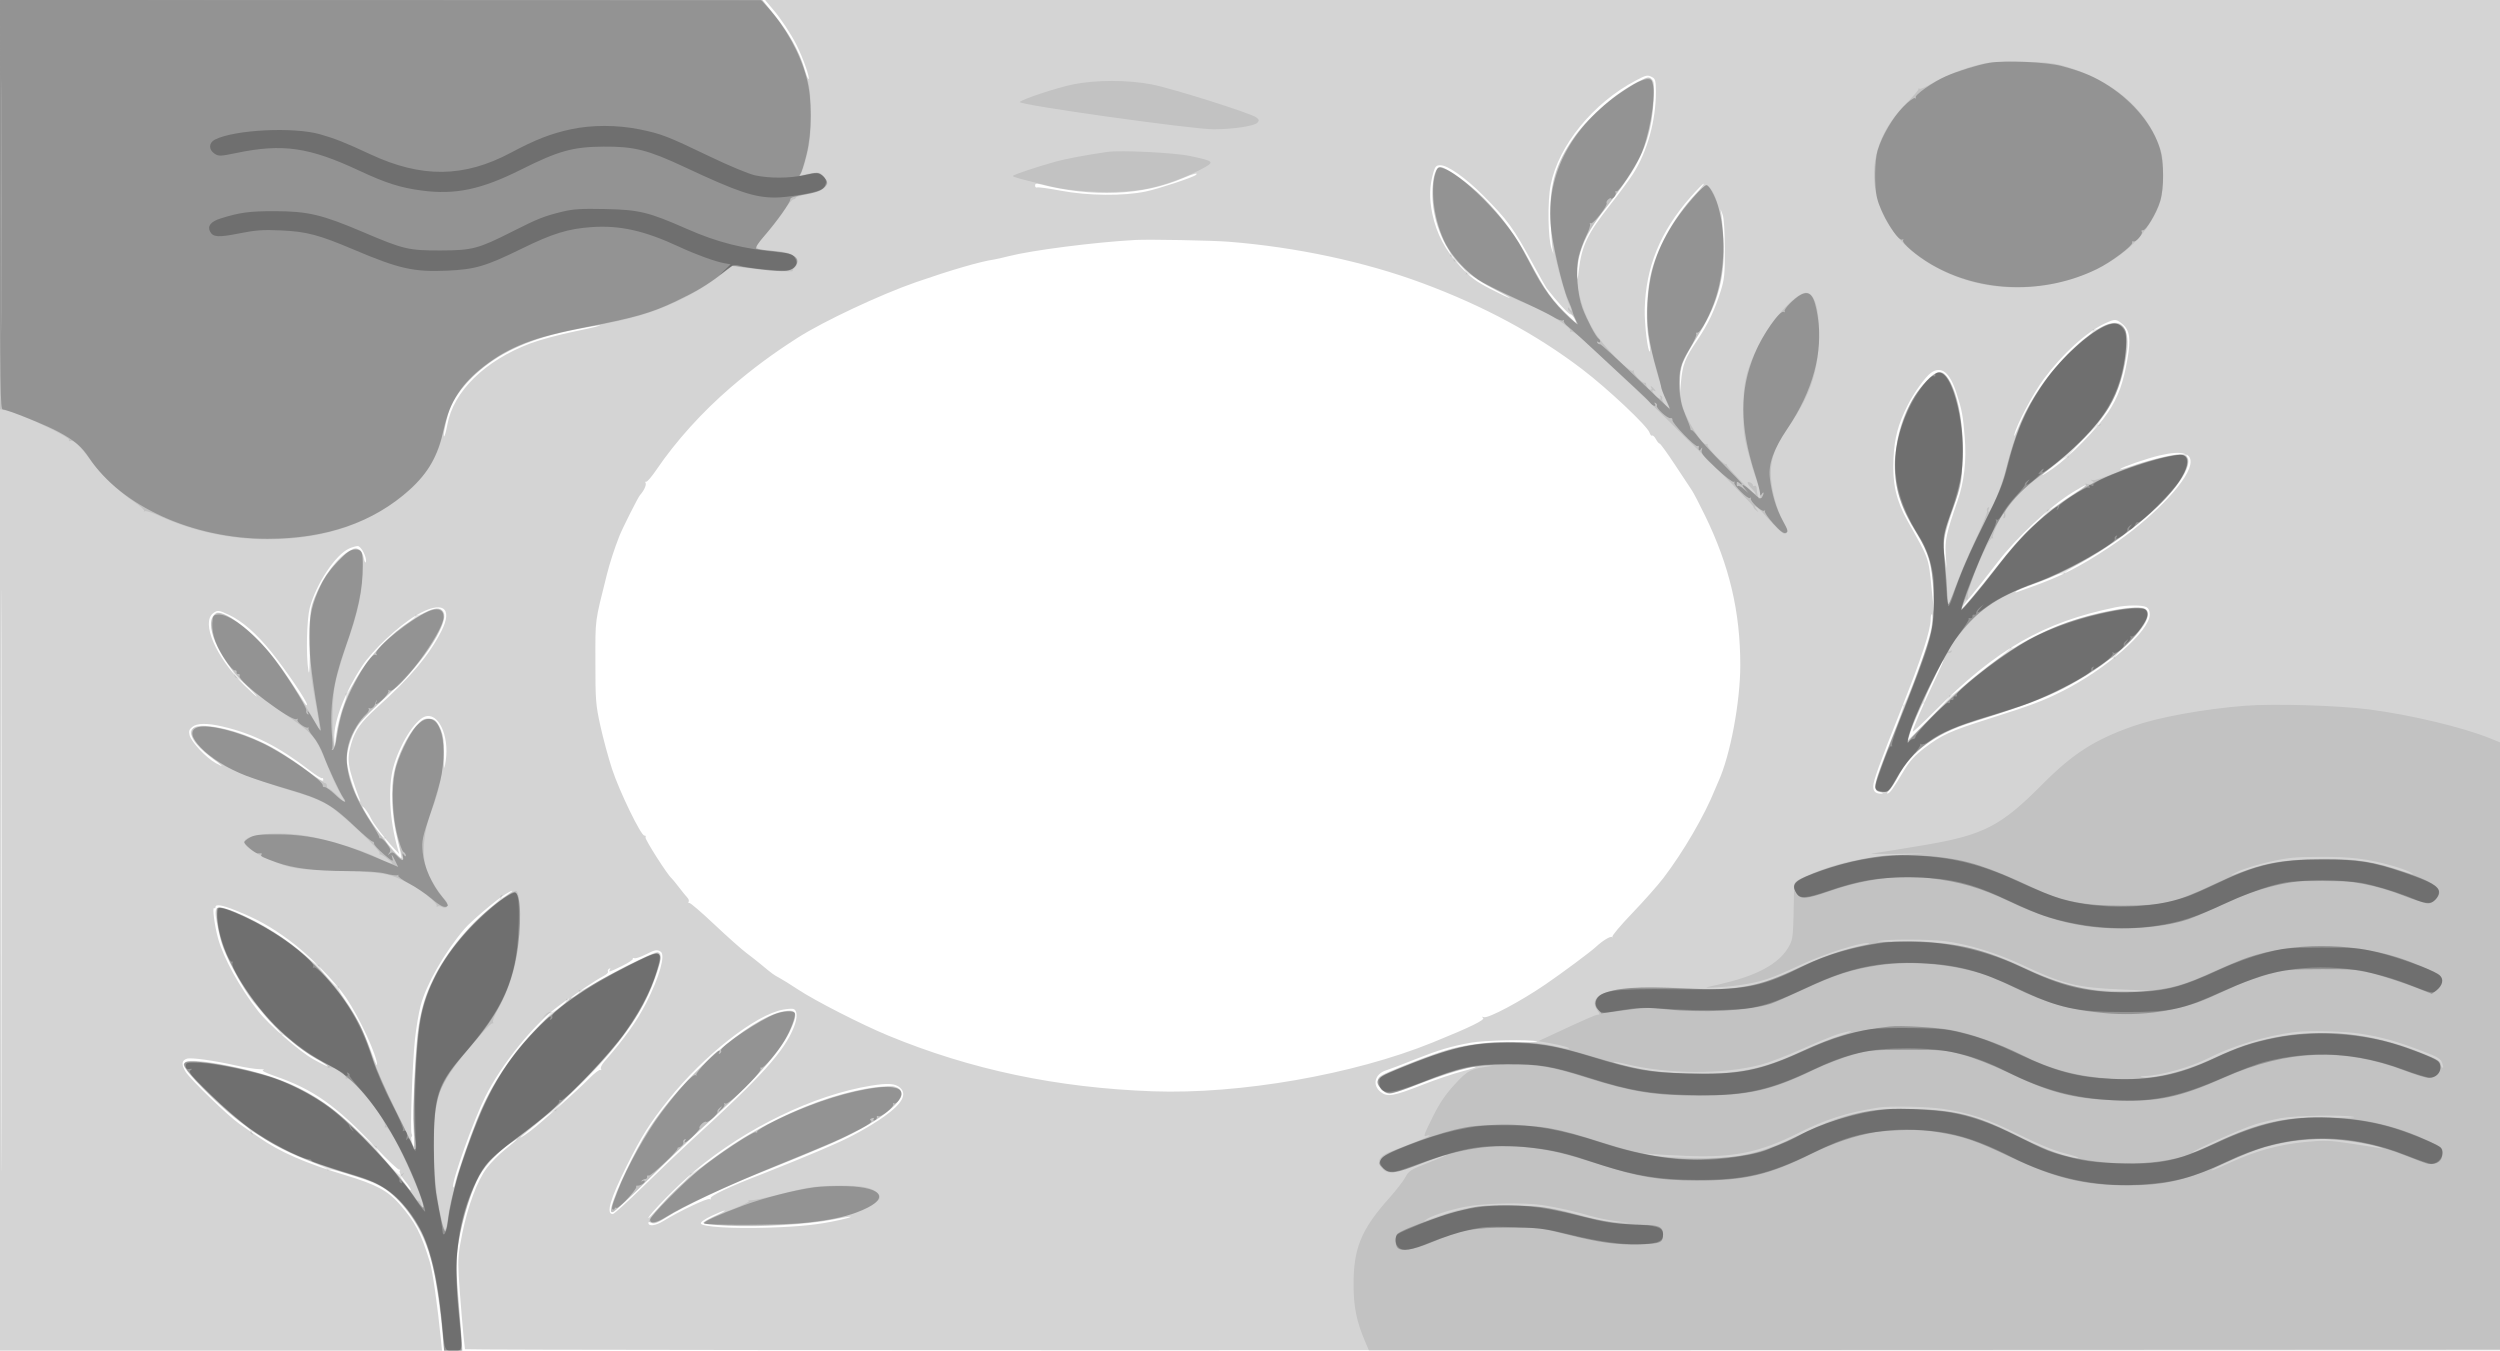 <svg xmlns="http://www.w3.org/2000/svg" width="1392" height="752" viewBox="0 0 1392 752" version="1.1">
	<rect x="0" y="0" width="100%" height="100%" fill="#fff" />
	<path fill-opacity="0.169" d="M 0.003 376 L -0 752 123.049 752 L 246.099 752 245.481 745.750 C 243.682 727.553, 240.881 707.822, 239.409 702.980 C 234.438 686.633, 231.241 680.493, 222.460 670.442 C 216.014 663.063, 209.254 659.447, 192.500 654.414 C 169.979 647.650, 155.780 641.439, 144 633.201 C 140.425 630.701, 135.659 627.399, 133.409 625.864 C 127.440 621.792, 106.150 601.197, 103.392 596.829 C 100.855 592.810, 101.068 590.431, 104.049 589.484 C 106.417 588.733, 118.738 590.420, 131 593.174 C 136.225 594.348, 142.300 595.310, 144.500 595.313 C 146.700 595.316, 147.630 595.521, 146.566 595.768 C 145.333 596.055, 147.657 597.266, 152.977 599.109 C 174.603 606.603, 187.095 615.465, 209.458 639.180 C 216.035 646.154, 221.842 651.598, 222.363 651.276 C 222.887 650.952, 222.979 651.225, 222.569 651.888 C 222.133 652.594, 223.348 654.939, 225.526 657.598 C 227.560 660.079, 229.009 662.324, 228.747 662.586 C 228.485 662.848, 227.498 661.883, 226.554 660.442 C 225.610 659.001, 220.158 652.513, 214.439 646.023 C 186.290 614.084, 167.860 602.474, 132.877 594.642 C 116.357 590.944, 104.902 589.741, 103.090 591.513 C 101.880 592.696, 102.082 593.431, 104.517 596.696 C 108.591 602.157, 122.329 615.611, 130.500 622.141 C 148.874 636.823, 165.393 645.190, 191.324 652.947 C 198.582 655.119, 205.921 657.484, 207.632 658.203 C 222.338 664.387, 235.942 683.331, 240.880 704.500 C 243.004 713.609, 245.364 730.086, 246.573 744.250 L 247.235 752 252.373 752 L 257.511 752 256.893 743.750 C 256.553 739.212, 255.679 728.027, 254.951 718.893 C 253.751 703.852, 253.792 701.258, 255.379 691.393 C 257.388 678.910, 262.730 661.950, 266.982 654.558 C 270.313 648.767, 277.551 641.117, 283.750 636.838 C 289.924 632.576, 288.961 633.871, 281.526 639.829 C 277.965 642.682, 273.281 647.376, 271.116 650.259 C 265.788 657.354, 260.581 671.206, 257.427 686.675 C 255.164 697.768, 254.895 700.986, 255.433 710.500 C 256.018 720.844, 258.211 746.708, 258.888 751.250 C 258.950 751.662, 514.038 751.887, 825.750 751.750 L 1392.500 751.500 1392.748 375.750 L 1392.997 0 909.508 0 L 426.020 0 427.760 2.112 C 428.717 3.273, 429.950 4.735, 430.500 5.362 C 434.464 9.874, 440.371 18.788, 443.450 24.900 C 447.232 32.410, 451.287 44, 450.133 44 C 449.771 44, 448.658 41.146, 447.659 37.659 C 445.171 28.970, 438.765 17.586, 431 8.050 L 424.500 0.069 212.253 0.034 L 0.006 0 0.003 376 M 0.483 114.500 C 0.483 177.200, 0.603 202.997, 0.750 171.827 C 0.896 140.657, 0.896 89.357, 0.750 57.827 C 0.603 26.297, 0.483 51.800, 0.483 114.500 M 910.704 44.892 C 887.077 57.321, 867.773 81.017, 863.420 102.934 C 861.589 112.148, 861.880 132.783, 863.921 138.500 L 864.992 141.500 864.453 138.500 C 864.157 136.850, 863.666 129.875, 863.362 123 C 862.497 103.422, 865.985 91.195, 876.738 76.107 C 884.983 64.537, 900.411 51.210, 912.321 45.369 C 917.181 42.985, 918.081 42.823, 919.572 44.060 C 921.053 45.289, 921.197 46.842, 920.678 55.986 C 919.388 78.733, 914.094 90.351, 892.422 118 C 882.585 130.551, 877.790 142.394, 878.131 153.299 C 878.234 156.587, 878.434 156.035, 879.048 150.760 C 880.674 136.797, 883.824 130.214, 896.676 113.917 C 901.629 107.638, 907.349 99.870, 909.388 96.656 C 917.202 84.338, 922 67.124, 922 51.404 C 922 45.177, 921.708 43.914, 920.066 43.035 C 917.325 41.569, 916.840 41.665, 910.704 44.892 M 798.195 95.750 C 795.909 103.392, 795.707 110.413, 797.525 119.089 C 799.861 130.239, 804.801 139.514, 813.185 148.491 C 818.804 154.508, 821.839 156.759, 829.938 160.919 C 835.378 163.714, 840.205 165.985, 840.665 165.966 C 841.124 165.948, 836.835 163.517, 831.133 160.563 C 815.019 152.218, 805.556 141.444, 800.336 125.500 C 796.034 112.363, 797.021 93, 801.994 93 C 805.035 93, 818.757 102.824, 826.159 110.299 C 835.859 120.095, 844.524 131.985, 851.209 144.668 C 860.319 161.952, 864.277 167.463, 874.431 177 C 878.039 180.389, 878.118 180.412, 876.918 177.750 C 876.237 176.238, 875.104 175, 874.402 175 C 873.386 175, 867.322 168.354, 861.161 160.490 C 860.725 159.934, 857.363 153.952, 853.688 147.197 C 842.590 126.792, 839.597 122.674, 825.755 108.756 C 816.073 99.021, 806.121 92, 802.003 92 C 799.765 92, 799.129 92.626, 798.195 95.750 M 658.618 99.206 C 635.977 108.889, 608.334 110.041, 578.917 102.527 C 577.010 102.040, 576.333 102.252, 576.333 103.338 C 576.333 104.147, 576.855 104.609, 577.491 104.365 C 578.128 104.120, 584.016 104.932, 590.575 106.168 C 605.835 109.044, 625.563 109.234, 638 106.625 C 645.069 105.142, 664.462 98.722, 665.917 97.383 C 667.477 95.948, 664.499 96.691, 658.618 99.206 M 941.334 109.691 C 924.448 128.854, 916.323 148.739, 915.782 172.218 C 915.587 180.695, 917.563 196.771, 918.664 195.669 C 918.918 195.415, 918.615 192.393, 917.992 188.954 C 916.323 179.750, 916.738 164.817, 918.962 154.080 C 922.121 138.830, 931.645 121.362, 944.025 108.113 C 946.793 105.149, 948.869 102.535, 948.637 102.303 C 948.405 102.071, 945.118 105.396, 941.334 109.691 M 958.507 119.500 C 958.782 121.150, 959.287 127.450, 959.630 133.500 C 960.731 152.954, 956.824 168.423, 946.683 184.762 C 936.358 201.399, 935.659 203.139, 935.393 212.867 L 935.156 221.500 935.934 213 C 936.852 202.957, 938.103 199.721, 945.044 189.434 C 951.035 180.557, 954.792 172.670, 958.114 162 C 960.167 155.408, 960.442 152.564, 960.388 138.500 C 960.352 128.907, 959.863 121.299, 959.168 119.500 L 958.008 116.500 958.507 119.500 M 632 133.623 C 609.216 134.888, 574.562 139.338, 561.500 142.675 C 558.200 143.518, 554.600 144.335, 553.500 144.491 C 546.072 145.539, 529.654 150.308, 510 157.127 C 490.304 163.959, 458.468 178.908, 444.213 188.017 C 430.192 196.977, 419.052 205.243, 406.807 215.774 C 390.965 229.398, 376.375 245.564, 365.537 261.500 C 362.919 265.350, 360.343 268.376, 359.814 268.225 C 359.284 268.074, 359.125 268.393, 359.460 268.935 C 360.071 269.923, 358.500 273.328, 356.342 275.691 C 355.255 276.881, 346.574 294.120, 344.855 298.500 C 342.061 305.621, 339.502 313.509, 337.880 320 C 331.083 347.196, 331.516 343.902, 331.513 368.500 C 331.510 389.870, 331.704 392.386, 334.251 404 C 335.758 410.875, 338.672 421.675, 340.727 428 C 344.755 440.403, 357.018 465.651, 358.824 465.262 C 359.431 465.131, 359.706 465.601, 359.436 466.307 C 359.032 467.360, 371.761 487.312, 373.914 489 C 374.265 489.275, 376.109 491.525, 378.011 494 C 379.914 496.475, 382.044 499.099, 382.745 499.831 C 383.445 500.562, 383.756 501.586, 383.435 502.105 C 383.114 502.625, 383.289 502.926, 383.825 502.775 C 384.360 502.624, 390.581 507.961, 397.649 514.636 C 404.717 521.311, 412.750 528.467, 415.500 530.538 C 418.250 532.609, 421.898 535.473, 423.607 536.902 C 429.771 542.056, 430.951 542.923, 433.795 544.394 C 435.384 545.216, 440.121 548.164, 444.322 550.946 C 453.790 557.216, 479.829 570.520, 494.500 576.584 C 540.511 595.600, 588.591 605.725, 642 607.643 C 690.272 609.376, 753.646 598.327, 797.516 580.528 C 818.883 571.859, 827.226 567.780, 825.757 566.719 C 824.873 566.081, 825.012 565.976, 826.226 566.365 C 828.671 567.149, 846.696 557.555, 860.500 548.122 C 869.770 541.787, 885.590 530.030, 888.500 527.313 C 892.331 523.736, 896.732 521.064, 897.613 521.780 C 898.101 522.176, 898.176 522.101, 897.779 521.612 C 897.382 521.124, 902.332 515.232, 908.779 508.518 C 915.226 501.804, 923.047 492.979, 926.160 488.906 C 937.254 474.389, 949.181 453.910, 954.934 439.500 C 955.373 438.400, 956.243 436.375, 956.868 435 C 963.438 420.529, 969.005 390.802, 968.992 370.257 C 968.973 340.511, 962.942 314.954, 949.363 287.072 C 946.302 280.787, 943.023 274.487, 942.078 273.072 C 941.132 271.658, 936.869 265.212, 932.604 258.750 C 928.340 252.288, 924.510 247, 924.094 247 C 923.678 247, 922.744 245.890, 922.018 244.534 C 921.292 243.178, 920.349 242.284, 919.921 242.549 C 919.494 242.813, 918.839 242.069, 918.467 240.895 C 917.311 237.254, 895.170 216.402, 881 205.609 C 855.398 186.110, 826.116 170.332, 792 157.654 C 759.942 145.741, 721.589 137.550, 684 134.590 C 674.606 133.850, 639.626 133.200, 632 133.623 M 1172.254 179.971 C 1161.996 184.627, 1148.331 197.003, 1137.991 211 C 1132.034 219.064, 1122.758 236.602, 1121.594 242 C 1121.297 243.375, 1121.801 242.700, 1122.713 240.500 C 1130.148 222.560, 1140.258 207.740, 1153.946 194.714 C 1167.052 182.242, 1176.988 177.256, 1181.414 180.929 C 1183.908 182.999, 1185.227 188.684, 1184.513 194.285 C 1181.613 217.025, 1174.892 230.089, 1157.354 247.074 C 1152.484 251.790, 1145.912 257.582, 1142.750 259.945 C 1135.104 265.657, 1135.392 266.252, 1143.170 260.814 C 1152.300 254.430, 1167.811 238.608, 1173.782 229.586 C 1179.490 220.963, 1182.253 213.327, 1184.612 199.659 C 1186.521 188.599, 1185.837 183.882, 1181.838 180.517 C 1178.270 177.515, 1177.733 177.484, 1172.254 179.971 M 318 183.926 C 303.115 187.015, 289.945 191.610, 280 197.184 C 265.362 205.388, 252.701 219.160, 249.564 230.291 C 247.724 236.822, 246.531 243.688, 247.371 242.913 C 247.721 242.590, 248.496 239.665, 249.092 236.413 C 252.483 217.916, 269.965 200.800, 295.258 191.213 C 300.341 189.286, 311.700 186.236, 320.500 184.436 C 329.300 182.635, 335.375 181.154, 334 181.143 C 332.625 181.133, 325.425 182.385, 318 183.926 M 1075.201 207.572 C 1072.072 209.764, 1065.804 218.463, 1062.174 225.655 C 1056.791 236.320, 1054.853 243.636, 1054.271 255.499 C 1053.605 269.092, 1055.807 278.810, 1062.092 290.012 C 1074.425 311.992, 1073.707 309.965, 1075.547 328 L 1076.924 341.500 1076.491 330 C 1075.948 315.600, 1073.715 307.420, 1067.685 297.745 C 1057.417 281.271, 1054.368 270.632, 1055.309 254.570 C 1056.257 238.400, 1062.788 222.367, 1072.548 212.250 C 1078.249 206.340, 1080.854 205.728, 1083.887 209.583 C 1089.949 217.290, 1093.410 235.066, 1092.729 255 C 1092.247 269.080, 1092.098 269.891, 1087.565 282.990 C 1082.162 298.599, 1081.536 302.291, 1082.900 310.500 L 1083.896 316.500 1083.384 308.971 C 1082.837 300.947, 1083.774 296.664, 1089.951 278.947 C 1093.667 268.291, 1095.005 256.489, 1093.971 243.500 C 1093 231.306, 1092.494 228.604, 1089.357 218.840 C 1085.635 207.255, 1080.962 203.536, 1075.201 207.572 M 0.493 490.500 C 0.493 634.600, 0.608 693.401, 0.750 621.169 C 0.892 548.938, 0.892 431.038, 0.750 359.169 C 0.608 287.301, 0.493 346.400, 0.493 490.500 M 1202.500 253.580 C 1195.432 255.245, 1181.915 259.907, 1180.537 261.154 C 1180.008 261.633, 1182.933 260.872, 1187.037 259.462 C 1196.689 256.147, 1209.627 253.016, 1213.715 253.007 C 1223.446 252.986, 1217.752 266.275, 1201.243 282.119 C 1181.473 301.090, 1156.176 316.829, 1131.500 325.509 C 1127.100 327.057, 1123.050 328.767, 1122.500 329.309 C 1121.841 329.958, 1122.183 330.038, 1123.500 329.544 C 1124.600 329.132, 1127.750 327.995, 1130.500 327.017 C 1147.564 320.950, 1157.971 315.670, 1174.476 304.705 C 1197.100 289.674, 1217.268 269.161, 1219.525 258.884 C 1220.965 252.331, 1215.296 250.566, 1202.500 253.580 M 1154.022 274.136 C 1141.159 282.117, 1122.818 299.225, 1112.048 313.291 C 1105.204 322.228, 1098.987 330.072, 1094.991 334.811 C 1093.919 336.082, 1092.775 337.657, 1092.449 338.311 C 1091.026 341.159, 1101.892 328.391, 1111.438 316 C 1125.698 297.489, 1138.417 285.464, 1155 274.816 C 1159.125 272.167, 1162.050 270.027, 1161.500 270.059 C 1160.950 270.091, 1157.585 271.926, 1154.022 274.136 M 194.447 305.408 C 186.903 308.694, 175.928 325.217, 172.466 338.500 C 170.767 345.021, 170.335 364.895, 171.708 373.422 C 172.239 376.723, 172.500 371.949, 172.500 358.922 C 172.500 340.001, 172.572 339.320, 175.290 332.526 C 180.032 320.670, 188.018 310.110, 194.957 306.522 C 199.024 304.419, 201.532 305.807, 202.548 310.723 C 202.996 312.890, 203.499 313.771, 203.730 312.790 C 204.324 310.260, 201.034 303.994, 199.136 304.039 C 198.236 304.061, 196.126 304.677, 194.447 305.408 M 1178 338.138 C 1137.810 346.387, 1111.756 361.323, 1077.320 395.854 C 1070.544 402.649, 1065.002 407.824, 1065.003 407.354 C 1065.009 405.879, 1070.521 393.011, 1076.933 379.500 C 1080.327 372.350, 1082.645 366.958, 1082.085 367.517 C 1080.437 369.162, 1065.356 402.040, 1063.725 407.542 L 1062.231 412.584 1074.366 400.176 C 1100.178 373.783, 1122.975 357.386, 1146.671 348.168 C 1166.934 340.287, 1192.642 336.016, 1195.268 340.095 C 1200.117 347.628, 1173.540 371.552, 1145.264 385.106 C 1135.492 389.791, 1122.226 394.569, 1097 402.490 C 1077.733 408.540, 1064.078 418.597, 1057.099 431.876 C 1055.257 435.382, 1052.849 439.151, 1051.749 440.251 C 1050.650 441.350, 1050.369 442.047, 1051.125 441.798 C 1052.549 441.330, 1053.749 439.625, 1060.500 428.474 C 1063.380 423.718, 1066.461 420.374, 1071.500 416.537 C 1081.205 409.147, 1085.840 407.043, 1107.579 400.159 C 1131.037 392.731, 1137.219 390.416, 1148 385.026 C 1172.552 372.750, 1197 351.335, 1197 342.105 C 1197 340.128, 1196.326 338.710, 1195.066 338.035 C 1192.759 336.801, 1184.265 336.852, 1178 338.138 M 231.601 342.706 C 221.881 348.459, 207.493 361.971, 201.620 370.860 C 192.101 385.269, 185.910 401.259, 186.127 410.878 L 186.254 416.500 187.056 410.347 C 190.368 384.932, 206.016 360.685, 228.763 345.719 C 239.714 338.514, 244.938 337.147, 246.976 340.954 C 248.364 343.549, 246.478 348.954, 241.116 357.741 C 234.896 367.936, 227.712 376.235, 215 387.908 C 208.675 393.716, 202.032 400.276, 200.238 402.484 C 196.598 406.966, 193 417.190, 193 423.054 C 193 427.274, 197.133 441.044, 199.587 445 C 200.575 446.591, 200.870 446.773, 200.400 445.500 C 193.480 426.756, 192.910 423.032, 195.584 414.028 C 197.874 406.317, 200.828 402.196, 210.024 393.882 C 228.699 376.999, 238.736 365.090, 245.679 351.578 C 252.598 338.113, 246.187 334.072, 231.601 342.706 M 118.704 341.425 C 111.844 346.628, 120.119 365.857, 135.937 381.473 C 139.821 385.308, 143 388.158, 143 387.806 C 143 387.454, 140.109 384.390, 136.575 380.997 C 121.297 366.326, 112.893 346.226, 120.136 341.681 C 123.315 339.686, 132.653 345.474, 143.093 355.911 C 151.683 364.498, 157.110 371.785, 169.691 391.622 C 170.346 392.655, 170.909 392.987, 170.941 392.359 C 171.034 390.560, 159.445 373.413, 151.242 363.212 C 142.882 352.817, 134.952 345.853, 127.500 342.362 C 121.720 339.654, 121.124 339.590, 118.704 341.425 M 1075 344.606 C 1075 350.890, 1070.043 366.044, 1058.516 395 C 1046.485 425.220, 1043 434.857, 1043 437.902 C 1043 440.802, 1044.564 442.096, 1047.832 441.900 C 1048.769 441.844, 1048.405 441.498, 1047 441.109 C 1042.076 439.748, 1042.376 438.620, 1058.315 398.500 C 1070.376 368.141, 1074.864 355.008, 1075.657 347.750 C 1076.002 344.587, 1075.996 342, 1075.642 342 C 1075.289 342, 1075 343.173, 1075 344.606 M 236.463 399.049 C 230.840 401.199, 222.455 414.658, 219.061 426.980 C 215.880 438.525, 216.884 456.925, 221.572 473 L 222.301 475.500 219.758 472.814 C 214.601 467.368, 207.858 458.603, 206.513 455.596 C 205.752 453.893, 204.153 451.375, 202.961 450 C 199.105 445.554, 205.731 456.789, 211.218 464 C 216.676 471.174, 223.027 478.307, 223.518 477.816 C 223.691 477.642, 222.743 473, 221.409 467.500 C 218.125 453.952, 217.338 439.648, 219.357 430.191 C 221.342 420.892, 226.958 409.179, 231.947 403.935 C 235.206 400.509, 236.355 399.911, 239.162 400.180 C 242.020 400.454, 242.835 401.175, 244.828 405.192 C 246.766 409.097, 247.168 411.528, 247.229 419.692 C 247.301 429.356, 247.315 429.412, 248.189 423.500 C 250.264 409.453, 243.909 396.201, 236.463 399.049 M 107.034 404.771 C 105.321 406.158, 104.998 407.146, 105.545 409.324 C 106.498 413.120, 114.789 421.974, 120.125 424.893 C 125.204 427.672, 124.594 426.965, 116.978 421.252 C 108.031 414.539, 104.530 408.612, 107.663 405.480 C 111.983 401.160, 137.662 407.928, 154.160 417.735 C 159.297 420.788, 167.213 426.142, 171.750 429.631 C 177.536 434.080, 180 435.481, 180 434.321 C 180 433.411, 179.727 432.940, 179.394 433.273 C 179.060 433.607, 176.023 431.743, 172.644 429.132 C 155.166 415.626, 141.223 408.580, 124 404.550 C 115.286 402.512, 109.736 402.584, 107.034 404.771 M 281.096 498.083 C 276.396 500.948, 262.110 513.091, 258.658 517.154 C 247.498 530.291, 237.224 548.276, 234.175 560.014 C 233.101 564.146, 231.701 572.471, 231.063 578.514 C 229.595 592.430, 228.273 629.829, 229.197 631.321 C 229.581 631.940, 229.565 632.684, 229.162 632.974 C 228.759 633.263, 228.992 635.075, 229.680 637 C 230.758 640.016, 230.850 638.839, 230.341 628.500 C 229.715 615.774, 231.362 581.884, 233.135 571 C 234.746 561.108, 236.858 554.301, 241.083 545.385 C 248.191 530.384, 263.529 512.221, 278.179 501.456 C 281.656 498.901, 284.688 496.629, 284.917 496.406 C 285.921 495.428, 284.239 496.166, 281.096 498.083 M 120 505.059 C 120 505.641, 119.649 505.901, 119.221 505.636 C 118.097 504.942, 119.461 515.467, 121.405 522.500 C 124.450 533.517, 133.439 549.824, 143.729 563 C 149.589 570.504, 166.630 585.382, 174.343 589.728 C 178.656 592.159, 182.368 593.965, 182.591 593.742 C 182.815 593.519, 179.870 591.621, 176.048 589.526 C 168.169 585.207, 153.227 572.599, 147.400 565.353 C 145.255 562.685, 142.922 559.892, 142.215 559.145 C 137.690 554.364, 127.723 536.858, 124.197 527.500 C 122.626 523.328, 120 511.385, 120 508.407 C 120 504.541, 122.551 504.455, 131.344 508.024 C 160.160 519.720, 186.181 543.113, 199.935 569.687 C 201.696 573.090, 204.659 580.065, 206.519 585.187 C 208.379 590.309, 209.923 593.809, 209.950 592.965 C 210.108 588.114, 200.182 566.587, 192.690 555.531 C 186.213 545.973, 171.514 531.134, 160.761 523.298 C 150.319 515.688, 143.129 511.701, 131.224 506.921 C 123.623 503.869, 120 503.268, 120 505.059 M 359.419 531.501 C 356.714 532.877, 353.914 533.782, 353.198 533.513 C 352.482 533.243, 352.119 533.384, 352.392 533.825 C 352.664 534.266, 349.979 536.060, 346.425 537.813 C 339.315 541.319, 338.543 541.549, 339.595 539.845 C 340.041 539.124, 339.869 538.963, 339.138 539.415 C 338.494 539.813, 338.214 540.538, 338.516 541.027 C 338.818 541.515, 337.588 542.675, 335.783 543.605 C 331.535 545.791, 318 554.905, 318 555.579 C 318 555.863, 320.015 554.710, 322.477 553.016 C 335.077 544.347, 364.172 529.468, 366.658 530.422 C 368.684 531.200, 368.264 534.640, 365.021 543.835 C 355.344 571.277, 332.968 598.068, 291.964 631.308 C 287.491 634.934, 290.272 633.601, 295.500 629.613 C 301.581 624.975, 321.810 606.898, 327.920 600.642 C 330.901 597.590, 333.783 595.366, 334.325 595.701 C 334.866 596.035, 334.997 595.805, 334.617 595.189 C 334.236 594.572, 335.016 592.815, 336.351 591.284 C 347.978 577.945, 354.485 568.841, 359.784 558.500 C 367.126 544.170, 370.666 531.669, 367.880 529.905 C 365.798 528.586, 364.773 528.779, 359.419 531.501 M 310.500 560.504 C 296.946 570.630, 279.065 592.845, 270.257 610.500 C 263.634 623.775, 251.530 657.657, 252.278 660.829 C 252.494 661.748, 253.039 660.713, 253.489 658.529 C 254.386 654.168, 261.003 635.062, 265.967 622.500 C 274.889 599.923, 292.408 576.144, 310.724 561.750 C 316.178 557.464, 317.748 555.969, 316.750 556.011 C 316.613 556.016, 313.800 558.038, 310.500 560.504 M 436.023 562.164 C 420.704 564.933, 391.855 587.602, 372.110 612.384 C 361.836 625.280, 357.273 632.504, 349.143 648.746 C 339.717 667.576, 337.256 676.035, 341.219 675.983 C 341.923 675.974, 349.727 668.887, 358.560 660.233 C 367.393 651.580, 379.308 640.225, 385.036 635 C 423.988 599.474, 436.729 585.374, 442.030 571.923 C 444.151 566.542, 444.045 562.574, 441.759 561.788 C 441.066 561.550, 438.485 561.719, 436.023 562.164 M 436.254 563.117 C 417.633 566.524, 380.100 599.377, 361.148 628.859 C 353.368 640.960, 342.181 664.348, 340.491 672.042 C 339.929 674.598, 340.096 675.121, 341.381 674.843 C 342.250 674.654, 351.183 666.383, 361.231 656.461 C 371.279 646.540, 383.989 634.390, 389.475 629.461 C 418.904 603.023, 433.823 586.691, 439.657 574.528 C 444.644 564.128, 443.925 561.714, 436.254 563.117 M 819 580.565 C 807.844 582.572, 800.808 584.679, 787.500 590 C 780.900 592.638, 773.809 595.329, 771.742 595.979 C 765.456 597.955, 763.904 604.202, 768.750 608.023 C 772.490 610.971, 775.883 610.385, 792.120 603.990 C 799.406 601.121, 809.447 597.735, 814.433 596.466 C 819.420 595.196, 822.538 594.122, 821.362 594.079 C 818.057 593.957, 803.183 598.518, 788.951 604.019 C 781.863 606.759, 775.002 609, 773.706 609 C 770.566 609, 766.743 604.838, 767.168 601.881 C 767.541 599.282, 768.772 598.556, 781.500 593.436 C 808.749 582.473, 817.734 580.515, 840.809 580.506 C 850.329 580.503, 857.079 580.207, 855.809 579.850 C 851.698 578.692, 826.715 579.178, 819 580.565 M 485 604.502 C 453.233 609.657, 415.597 627.829, 386.837 651.900 C 377.634 659.603, 361 676.550, 361 678.224 C 361 678.658, 364.078 675.522, 367.840 671.256 C 391.329 644.622, 432.902 619.051, 468.380 609.415 C 480.045 606.246, 494.492 604.037, 497.786 604.918 C 508.040 607.660, 498.569 618.646, 475.707 630.528 C 466.058 635.543, 460.143 638.070, 421.500 653.687 C 402.324 661.438, 379.914 672.140, 371.065 677.775 C 366.051 680.968, 364.229 681.658, 362.815 680.901 C 361.751 680.331, 361 680.309, 361 680.848 C 361 683.060, 365.098 682.537, 369.568 679.755 C 378.076 674.459, 394.029 666.900, 395.186 667.615 C 395.814 668.003, 396.033 667.863, 395.684 667.298 C 394.909 666.044, 406.549 660.536, 424.500 653.664 C 430.017 651.552, 453.050 642.173, 455.500 641.042 C 456.600 640.533, 460.650 638.772, 464.500 637.126 C 473.881 633.118, 484.758 627.062, 492.506 621.533 C 502.314 614.534, 505.184 609.287, 501.184 605.667 C 498.511 603.248, 494.508 602.960, 485 604.502 M 396.166 676.998 C 392.399 678.780, 390 680.502, 390.246 681.247 C 390.875 683.144, 407.908 684.194, 427.680 683.555 C 445.716 682.972, 455.984 681.879, 467.320 679.337 C 477.545 677.044, 474.823 676.782, 463.953 679.013 C 450.690 681.734, 423.029 683.393, 405.509 682.517 C 396.083 682.046, 391.231 681.436, 391.640 680.773 C 391.987 680.213, 395.022 678.480, 398.385 676.923 C 401.748 675.366, 404.050 674.071, 403.500 674.047 C 402.950 674.022, 399.650 675.350, 396.166 676.998" stroke="none" fill="black" fill-rule="evenodd"/>
	<path fill-opacity="0.089" d="M 0 113.921 L 0 227.841 3.018 228.504 C 11.472 230.361, 39.485 243.407, 38.486 245.022 C 38.162 245.547, 38.482 245.770, 39.198 245.516 C 41.045 244.863, 44.812 248.477, 50.298 256.165 C 55.964 264.105, 65.704 273.418, 74.546 279.349 C 78.092 281.728, 80.657 284.044, 80.246 284.497 C 79.836 284.950, 80.011 285.029, 80.635 284.672 C 81.259 284.316, 85.084 285.550, 89.135 287.415 C 107.177 295.724, 127.953 300.234, 148.500 300.302 C 177.639 300.400, 201.919 293.011, 221.880 277.970 C 235.528 267.685, 243.140 256.556, 246.482 242 C 249.323 229.624, 250.970 225.273, 255.231 218.892 C 263.809 206.046, 283.555 192.987, 302.500 187.630 C 307.450 186.230, 318.925 183.694, 328 181.993 C 350.639 177.752, 360.873 174.925, 372.908 169.589 C 384.621 164.396, 392.620 159.732, 401.531 152.903 L 407.728 148.153 415.114 149.134 C 425.893 150.567, 441.886 151.624, 441.422 150.874 C 441.202 150.518, 441.692 149.671, 442.511 148.991 C 444.712 147.164, 444.323 144.399, 441.559 142.225 C 439.839 140.872, 436.801 140.127, 431.264 139.700 C 418.969 138.752, 419.062 138.962, 426.903 129.903 C 430.667 125.555, 435.266 119.532, 437.123 116.519 C 438.980 113.506, 441.063 111.032, 441.750 111.020 C 442.438 111.009, 443 110.629, 443 110.177 C 443 109.724, 445.808 108.831, 449.240 108.193 C 455.124 107.098, 459.952 104.643, 460.714 102.358 C 460.901 101.797, 460.069 100.086, 458.865 98.555 C 456.924 96.088, 456.207 95.837, 452.543 96.339 C 450.270 96.651, 447.530 97.194, 446.455 97.547 C 445.300 97.926, 444.958 97.843, 445.618 97.344 C 446.234 96.880, 447.800 92.225, 449.100 87 C 451.049 79.163, 451.449 75.050, 451.385 63.500 C 451.317 51.291, 450.960 48.349, 448.595 40.500 C 445.111 28.942, 439.709 18.967, 431.249 8.469 L 424.500 0.095 212.250 0.047 L 0 0 0 113.921 M 1103.516 35.603 C 1094.353 37.640, 1082.812 42.139, 1075.588 46.489 C 1072.396 48.412, 1069.371 49.729, 1068.867 49.418 C 1068.363 49.106, 1068.052 49.222, 1068.177 49.676 C 1068.301 50.129, 1065.217 53.704, 1061.323 57.619 C 1047.367 71.655, 1041.433 88.015, 1044.089 105.136 C 1047.397 126.457, 1063.712 144.190, 1088.983 153.932 C 1127.781 168.889, 1177.432 155.367, 1196.899 124.542 C 1202.964 114.938, 1204.511 109.283, 1204.432 97 C 1204.375 88.122, 1203.956 85.455, 1201.721 79.733 C 1194.015 60.012, 1175.860 44.760, 1151.297 37.373 C 1143.709 35.091, 1140.302 34.681, 1126.500 34.388 C 1114.650 34.137, 1108.688 34.452, 1103.516 35.603 M 908.189 47.886 C 898.932 53.450, 896.056 55.697, 887.134 64.336 C 863.468 87.252, 857.864 112.359, 867.871 150.633 C 870.047 158.957, 872.542 167.147, 873.414 168.834 C 875.145 172.181, 875.557 174.410, 874 172 C 873.418 171.099, 873.025 170.975, 873.015 171.691 C 873.007 172.346, 873.453 173.162, 874.007 173.504 C 874.561 173.847, 875.739 175.561, 876.624 177.313 L 878.234 180.500 874.480 177 C 863.822 167.063, 861.209 163.448, 851.161 144.741 C 843.336 130.170, 837.735 122.588, 826.483 111.331 C 816.430 101.273, 805.345 93, 801.923 93 C 798.229 93, 796.221 107.217, 798.451 117.582 C 800.188 125.656, 803.396 134.343, 805.980 137.972 C 807.161 139.630, 807.840 141.451, 807.489 142.018 C 807.138 142.585, 807.447 142.926, 808.176 142.775 C 808.908 142.623, 809.439 143.277, 809.363 144.239 C 809.288 145.196, 809.554 145.776, 809.954 145.528 C 811.073 144.837, 817.141 151.515, 816.268 152.476 C 815.845 152.941, 815.995 153.038, 816.601 152.694 C 817.206 152.349, 819.231 153.220, 821.101 154.629 C 825.151 157.682, 839.265 164.789, 850.785 169.576 C 862.790 174.565, 875.397 182.491, 874.322 184.374 C 873.969 184.993, 874.037 185.177, 874.474 184.783 C 875.458 183.894, 878.333 186.132, 888.004 195.318 C 892.164 199.268, 901.843 208.350, 909.515 215.500 C 927.516 232.278, 976.566 281.218, 976.282 282.118 C 976.162 282.497, 976.837 283.414, 977.782 284.154 C 979.332 285.368, 979.366 285.329, 978.128 283.750 C 975.529 280.437, 978.363 282.005, 981.741 285.750 C 991.352 296.405, 993.247 298.040, 994.638 296.886 C 995.769 295.947, 995.485 294.844, 992.988 290.478 C 989.163 283.794, 986 271.525, 986 263.378 C 986 255.408, 988.560 248.446, 994.848 239.318 C 1007.126 221.496, 1011.745 209.135, 1012.685 191.583 C 1013.619 174.162, 1010.868 163, 1005.641 163 C 999.556 163, 984.728 179.884, 977.975 194.500 C 971.970 207.499, 970.617 213.742, 970.609 228.500 C 970.603 239.493, 971.024 243.092, 973.335 251.814 C 974.838 257.486, 976.714 263.786, 977.506 265.814 C 979.610 271.206, 980.941 278, 979.894 278 C 979.402 278, 978.944 277.550, 978.875 277 C 978.806 276.450, 978.638 275.550, 978.500 275 C 978.362 274.450, 978.194 273.073, 978.125 271.941 C 978.056 270.809, 977.550 270.160, 977 270.500 C 976.450 270.840, 976 270.690, 976 270.166 C 976 269.642, 975.325 268.955, 974.500 268.638 C 972.199 267.755, 972.713 269.440, 975.636 272.364 C 977.086 273.814, 977.863 275, 977.363 275 C 975.978 275, 960.862 259.495, 961.469 258.697 C 961.761 258.314, 961.688 258.237, 961.308 258.526 C 960.266 259.317, 949.998 248.812, 950.701 247.675 C 951.035 247.134, 950.818 246.994, 950.219 247.365 C 948.417 248.478, 939.857 235.399, 937.322 227.658 C 934.584 219.300, 934.268 209.334, 936.537 202.876 C 937.382 200.469, 940.549 194.590, 943.574 189.811 C 954.567 172.443, 958.712 160.315, 959.676 142.702 C 960.533 127.016, 956.542 108.185, 951.467 103.973 C 950.146 102.877, 949.293 103.273, 945.827 106.591 C 934.844 117.104, 923.220 136.738, 919.535 151 C 917.209 160.005, 916.430 178.165, 917.962 187.664 C 919.468 196.999, 924.884 216.653, 927.837 223.500 L 929.994 228.500 927.483 225.678 C 926.101 224.125, 925.210 222.469, 925.502 221.997 C 925.794 221.525, 925.506 220.813, 924.862 220.415 C 924.131 219.963, 923.959 220.124, 924.405 220.845 C 925.543 222.688, 923.473 222.180, 921.655 220.171 C 919.703 218.014, 919.472 216.565, 921.250 217.633 C 922.099 218.143, 922.060 217.842, 921.128 216.692 C 919.642 214.860, 918.494 214.372, 919.500 216 C 919.840 216.550, 919.668 217, 919.118 217 C 918.086 217, 916.542 215.072, 916.515 213.750 C 916.507 213.338, 916.120 213.044, 915.657 213.098 C 914.191 213.267, 909.043 207.740, 909.690 206.692 C 910.045 206.119, 909.805 206.003, 909.128 206.421 C 907.283 207.561, 892.408 192.426, 887.787 184.706 C 876.727 166.230, 875.231 147.319, 883.533 130.934 C 884.846 128.344, 889.902 121.112, 894.769 114.863 C 906.254 100.116, 909.496 95.302, 913.039 87.730 C 920.796 71.153, 923.682 43, 917.624 43 C 916.907 43, 912.661 45.199, 908.189 47.886 M 597.500 46.990 C 588.708 48.770, 569.490 55.110, 567.817 56.783 C 566.312 58.288, 663.317 71.952, 675.709 71.981 C 686.444 72.006, 698.621 70.162, 700.188 68.274 C 701.196 67.059, 701.062 66.518, 699.462 65.346 C 696.192 62.950, 652.478 49.164, 641.329 47.013 C 628.012 44.443, 610.131 44.434, 597.500 46.990 M 616.500 84.596 C 604.071 86.421, 593.521 88.403, 587.800 89.988 C 577.259 92.909, 564 97.356, 564 97.969 C 564 98.539, 566.987 99.370, 584.500 103.669 C 599.619 107.380, 624.571 108.009, 639 105.042 C 649.182 102.948, 661.606 98.315, 670.761 93.198 C 676.262 90.123, 675.602 89.607, 662.670 86.871 C 653.771 84.988, 623.868 83.515, 616.500 84.596 M 1170.190 182.026 C 1168.369 183.136, 1166.387 183.739, 1165.785 183.367 C 1165.176 182.991, 1164.973 183.147, 1165.328 183.722 C 1165.678 184.288, 1164.188 185.983, 1162.017 187.488 C 1151.528 194.757, 1135.022 214.986, 1127.736 229.500 C 1124.255 236.435, 1119.724 249.717, 1116.989 261 C 1114.930 269.497, 1108.681 285, 1107.315 285 C 1107.024 285, 1107.054 284.302, 1107.382 283.448 C 1107.744 282.504, 1107.563 282.152, 1106.920 282.549 C 1106.339 282.908, 1106.097 283.810, 1106.382 284.554 C 1106.668 285.297, 1103.828 292.339, 1100.071 300.203 C 1096.315 308.066, 1091.534 319.225, 1089.446 325 C 1087.358 330.775, 1085.391 335.812, 1085.075 336.193 C 1084.759 336.574, 1084.380 333.424, 1084.234 329.193 C 1084.087 324.962, 1083.478 317.496, 1082.880 312.602 C 1081.532 301.575, 1081.890 299.322, 1087.705 282.242 C 1092.278 268.811, 1092.392 268.172, 1092.779 254 C 1093.228 237.580, 1091.187 224.457, 1086.643 214.530 C 1081.985 204.358, 1077.923 204.850, 1068.904 216.679 C 1057.042 232.237, 1052.176 255.639, 1056.935 274.244 C 1059.052 282.522, 1061.453 287.710, 1068.301 298.799 C 1074.710 309.176, 1076.511 317.066, 1076.453 334.500 C 1076.400 350.407, 1076.145 351.522, 1066.808 376.745 C 1063.500 385.680, 1060.395 392.744, 1059.908 392.443 C 1059.421 392.142, 1059.257 392.505, 1059.542 393.250 C 1059.828 393.994, 1057.524 400.880, 1054.422 408.551 C 1042.316 438.495, 1041.937 440.500, 1048.390 440.500 C 1052.199 440.500, 1052.366 440.344, 1056.390 433 C 1064.755 417.735, 1076.980 408.728, 1098.540 401.944 C 1123.033 394.237, 1135.520 389.715, 1145.615 384.896 C 1155.290 380.278, 1169.057 371.858, 1173.676 367.733 C 1174.929 366.614, 1176.373 366.112, 1177.080 366.550 C 1177.810 367, 1178.053 366.895, 1177.679 366.290 C 1177.333 365.730, 1179.239 363.425, 1181.916 361.168 C 1188.099 355.955, 1196 345.495, 1196 342.523 C 1196 341.270, 1195.315 339.676, 1194.477 338.981 C 1191.113 336.189, 1166.731 340.749, 1148.465 347.587 C 1139.533 350.931, 1125.480 357.716, 1122.294 360.223 C 1121.630 360.745, 1120.607 360.875, 1120.019 360.512 C 1119.431 360.149, 1119.074 360.259, 1119.225 360.757 C 1119.376 361.255, 1115 365.070, 1109.500 369.236 C 1104 373.401, 1096.624 379.314, 1093.108 382.376 C 1089.592 385.437, 1086.260 387.661, 1085.703 387.317 C 1085.147 386.973, 1084.964 387.132, 1085.297 387.671 C 1085.630 388.211, 1080.525 394.083, 1073.951 400.721 C 1067.378 407.359, 1062.015 412.500, 1062.033 412.145 C 1062.163 409.641, 1069.968 391.548, 1070.837 391.738 C 1071.437 391.869, 1071.717 391.419, 1071.459 390.738 C 1070.802 389.004, 1083.757 362.732, 1084.915 363.448 C 1085.436 363.769, 1086.187 363.506, 1086.585 362.862 C 1087.037 362.131, 1086.876 361.959, 1086.155 362.405 C 1083.935 363.776, 1085.030 361.114, 1088.654 356.327 C 1101.052 339.950, 1110.692 333.007, 1131.480 325.482 C 1136.771 323.567, 1142.468 321.292, 1144.140 320.428 C 1145.812 319.563, 1147.914 319.137, 1148.810 319.480 C 1149.706 319.824, 1150.115 319.782, 1149.719 319.385 C 1149.323 318.989, 1152.199 316.928, 1156.111 314.806 C 1174.408 304.878, 1193.881 290.270, 1205.723 277.590 C 1214.160 268.556, 1219.806 258.375, 1218.124 255.231 C 1217.544 254.149, 1217.277 253.056, 1217.530 252.803 C 1217.783 252.550, 1215.041 252.738, 1211.435 253.221 C 1202.388 254.433, 1189.715 258.238, 1177.305 263.467 C 1171.550 265.892, 1166.090 267.637, 1165.171 267.344 C 1163.899 266.938, 1163.818 267.039, 1164.834 267.767 C 1165.911 268.538, 1165.845 268.845, 1164.494 269.364 C 1163.573 269.717, 1162.341 269.710, 1161.755 269.349 C 1161.162 268.982, 1160.981 269.160, 1161.346 269.750 C 1161.713 270.345, 1159.918 272.023, 1157.250 273.577 C 1154.638 275.099, 1150.151 278.071, 1147.279 280.182 C 1144.408 282.293, 1141.483 283.903, 1140.779 283.760 C 1140.076 283.617, 1139.588 283.989, 1139.696 284.587 C 1139.803 285.185, 1136.195 289.058, 1131.678 293.192 C 1127.160 297.327, 1118.241 307.412, 1111.858 315.605 C 1105.474 323.797, 1098.405 332.525, 1096.148 335 L 1092.045 339.500 1093.154 336.154 C 1093.846 334.064, 1094.538 333.252, 1094.995 333.992 C 1095.398 334.644, 1095.727 333.402, 1095.727 331.234 C 1095.727 326.424, 1107.629 298.653, 1109.259 299.660 C 1109.859 300.031, 1110.014 299.831, 1109.620 299.194 C 1108.946 298.104, 1114.451 286, 1115.621 286 C 1115.947 286, 1115.946 286.698, 1115.618 287.552 C 1115.264 288.475, 1115.440 288.846, 1116.052 288.468 C 1116.618 288.118, 1116.830 287.039, 1116.522 286.070 C 1115.690 283.449, 1122.608 275.350, 1131.580 268.439 C 1135.821 265.173, 1141.715 260.570, 1144.679 258.211 C 1147.642 255.853, 1150.571 254.235, 1151.188 254.616 C 1151.804 254.997, 1152.037 254.869, 1151.705 254.332 C 1151.087 253.331, 1167.726 236.097, 1168.439 237 C 1168.656 237.275, 1169.208 237.090, 1169.667 236.590 C 1170.151 236.061, 1169.976 235.981, 1169.250 236.399 C 1167.264 237.542, 1167.761 236.341, 1171.380 231.252 C 1176.500 224.055, 1178.807 218.902, 1181.586 208.462 C 1184.764 196.523, 1185.207 186.519, 1182.727 182.718 C 1180.512 179.323, 1175.112 179.025, 1170.190 182.026 M 194.500 306.838 C 189.783 309.716, 181.383 319.494, 178.679 325.252 C 172.851 337.664, 172.548 339.308, 172.642 358 C 172.717 372.970, 173.163 377.813, 175.726 391.500 C 177.374 400.300, 178.328 406.825, 177.846 406 C 160.127 375.653, 151.862 363.951, 140.738 353.457 C 133.987 347.087, 124.383 341, 121.085 341 C 120.514 341, 119.314 342.117, 118.419 343.483 C 115.605 347.779, 119.101 358.684, 126.731 369.408 C 128.652 372.107, 130.328 375.032, 130.457 375.908 C 130.585 376.783, 131.161 377.500, 131.735 377.500 C 132.309 377.500, 135.205 379.750, 138.169 382.500 C 141.134 385.250, 149.561 391.550, 156.896 396.500 C 174.693 408.510, 175.628 409.620, 182.571 427 C 184.658 432.225, 187.634 438.657, 189.183 441.294 C 190.732 443.931, 192 446.293, 192 446.543 C 192 446.793, 190.146 445.198, 187.879 442.999 C 185.613 440.800, 183.363 439, 182.879 439 C 182.396 439, 182 438.325, 182 437.500 C 182 436.675, 181.539 436, 180.975 436 C 180.411 436, 175.799 432.888, 170.725 429.084 C 149.627 413.266, 129.986 404.746, 114.215 404.570 C 104.005 404.456, 103.640 407.845, 112.847 417.274 C 121.960 426.607, 132.790 431.486, 167.538 441.914 C 173.637 443.745, 179.916 446.451, 183.538 448.811 C 190.689 453.470, 212.241 473.801, 211.426 475.119 C 211.110 475.631, 211.244 475.926, 211.723 475.775 C 212.202 475.624, 214.148 476.803, 216.047 478.396 C 219.100 480.957, 219.211 481.203, 217 480.517 C 215.625 480.090, 212.421 478.697, 209.881 477.420 C 201.931 473.425, 181.943 467.256, 171.142 465.463 C 154.058 462.626, 136 464.436, 136 468.984 C 136 472.016, 148.015 478.837, 159.007 482.046 C 165.281 483.877, 170.243 484.350, 189.500 484.955 C 214.251 485.733, 216.848 486.217, 228.072 492.146 C 234.822 495.711, 243.626 502.850, 243.167 504.386 C 242.983 504.999, 243.155 505.178, 243.548 504.785 C 243.941 504.392, 245.057 504.495, 246.026 505.014 C 248.848 506.524, 250.429 503.837, 248.155 501.397 C 244.224 497.177, 239.081 488.759, 237.469 483.905 C 234.710 475.599, 235.819 462.774, 240.271 451.500 C 249.312 428.607, 249.370 402.637, 240.384 400.382 C 238.678 399.953, 236.689 400.225, 235.130 401.101 C 231.216 403.297, 224.205 414.656, 221.314 423.484 C 217.731 434.423, 217.549 451.011, 220.860 465 C 222.096 470.225, 223.537 475.540, 224.061 476.811 C 224.960 478.993, 224.898 479.042, 222.955 477.681 C 219.488 475.253, 213.828 468.088, 214.507 466.988 C 214.860 466.417, 214.686 466.074, 214.121 466.225 C 212.505 466.657, 204.533 455.415, 200.074 446.416 C 189.063 424.196, 190.989 410.625, 207.344 395.180 C 231.410 372.454, 242.203 359.215, 246.137 347.596 C 248.965 339.243, 245.068 336.536, 236.686 341.028 C 234.604 342.144, 232.404 342.750, 231.796 342.374 C 231.187 341.997, 230.970 342.143, 231.313 342.698 C 231.656 343.252, 229.588 345.214, 226.718 347.059 C 217.285 353.123, 204.964 366.473, 198.856 377.248 C 195.817 382.610, 192.959 386.660, 192.505 386.248 C 192.051 385.837, 192.024 386.097, 192.446 386.827 C 192.868 387.557, 192.504 390.032, 191.637 392.327 C 189.475 398.053, 187.046 408.768, 186.951 413 C 186.890 415.731, 186.706 416.061, 186.112 414.500 C 184.665 410.697, 184.905 389.862, 186.494 381.384 C 187.345 376.840, 190.514 366.065, 193.537 357.440 C 199.762 339.674, 202 328.691, 202 315.904 C 202 308.194, 201.754 306.939, 200.066 306.035 C 197.640 304.737, 198.038 304.679, 194.500 306.838 M 1250 392.972 C 1227.033 394.794, 1202.047 399.331, 1188 404.231 C 1166.350 411.782, 1154.154 419.595, 1136.993 436.903 C 1114.268 459.823, 1104.538 464.872, 1072.500 470.375 C 1061.955 472.186, 1045.575 474.829, 1042 475.296 C 1040.625 475.476, 1047.150 475.530, 1056.500 475.415 L 1073.500 475.207 1058.500 475.971 C 1037.703 477.029, 1021.395 480.720, 1005.323 488.007 C 999.770 490.525, 998.994 491.217, 998.953 493.687 C 998.481 522.040, 998.448 522.449, 996.245 526.643 C 991.656 535.378, 980.746 542.025, 963.676 546.484 C 958.629 547.802, 953.375 549.072, 952 549.304 C 944.908 550.505, 960.092 549.787, 968.507 548.524 C 981.026 546.645, 985.444 545.188, 1002 537.479 C 1015.346 531.265, 1034.841 524.900, 1039.893 525.107 C 1041.634 525.179, 1041.006 525.529, 1038 526.162 C 1026.713 528.540, 1014.435 532.758, 1002 538.529 C 985.045 546.398, 981.005 547.742, 968.549 549.660 C 960.531 550.894, 955.063 551.040, 941.500 550.383 C 917.968 549.243, 906.673 549.519, 898.541 551.432 C 888.448 553.805, 885.702 557.273, 889.557 562.777 C 890.885 564.673, 890.900 565, 889.661 565 C 888.389 565, 883.410 567.192, 861.518 577.393 L 856.536 579.714 863.253 580.884 C 870.011 582.060, 875.790 583.849, 873 583.901 C 872.175 583.916, 868.800 583.264, 865.500 582.452 C 850.976 578.876, 825.887 579.553, 808.545 583.989 C 800.640 586.010, 771.275 597.348, 768.290 599.530 C 765.933 601.253, 767.530 605.879, 771.190 607.933 C 774.226 609.637, 775.107 609.410, 794 602.055 C 808.635 596.358, 818.055 593.877, 826.371 593.530 C 830.292 593.367, 832.150 593.402, 830.500 593.608 C 818.836 595.066, 817.348 595.804, 810.006 603.772 C 804.897 609.316, 801.600 614.164, 797.980 621.455 C 792.530 632.432, 792.281 633.213, 794.500 632.362 C 795.325 632.045, 796 632.020, 796 632.305 C 796 632.772, 788.582 635.816, 774.572 641.099 C 767.600 643.728, 766.061 647.061, 770 651 C 773.021 654.021, 776.823 653.483, 791.196 648 C 798.405 645.250, 804.797 643.019, 805.401 643.042 C 806.006 643.066, 801.563 644.995, 795.530 647.328 C 785.481 651.216, 784.389 651.896, 782.530 655.430 C 781.413 657.552, 777.437 662.711, 773.694 666.894 C 757.759 684.702, 753.478 695.245, 753.672 716.209 C 753.784 728.284, 755.414 736.016, 760.216 747.250 L 762.246 752 1077.123 752 L 1392 752 1392 582.684 L 1392 413.368 1386.750 411.220 C 1371.597 405.021, 1342.195 397.986, 1318.911 394.989 C 1301.544 392.753, 1265.914 391.710, 1250 392.972 M 1263.500 479.872 C 1256.900 481.366, 1249.025 483.813, 1246 485.309 C 1240.176 488.189, 1240.661 488.105, 1251 484.447 C 1262.545 480.362, 1271.907 478.829, 1288.601 478.291 C 1306.834 477.704, 1319.060 479.156, 1333.035 483.571 C 1344.845 487.302, 1344.769 487.284, 1341.894 485.607 C 1340.460 484.771, 1335.960 483.151, 1331.894 482.007 C 1318.182 478.150, 1309.122 477.035, 1292 477.096 C 1277.798 477.147, 1273.829 477.533, 1263.500 479.872 M 283.226 498.004 C 279.488 500.283, 278.577 500.494, 279.595 498.845 C 280.041 498.124, 279.869 497.963, 279.138 498.415 C 278.494 498.813, 278.196 499.509, 278.476 499.962 C 278.756 500.415, 275.875 503.330, 272.073 506.441 C 251.016 523.668, 236.425 548.210, 233.096 572 C 231.260 585.122, 229.741 616.079, 230.323 628.500 C 230.633 635.100, 230.672 639.825, 230.410 639 C 230.148 638.175, 225.478 628.500, 220.031 617.500 C 214.585 606.500, 208.698 593, 206.950 587.500 C 203.258 575.881, 198.998 567.045, 192.545 557.619 C 190.015 553.923, 188.251 550.402, 188.627 549.795 C 189.015 549.166, 188.855 548.972, 188.254 549.343 C 187.012 550.111, 177.345 539.223, 177.833 537.605 C 178.017 536.997, 177.845 536.821, 177.453 537.214 C 177.060 537.606, 174.210 535.657, 171.120 532.881 C 158.724 521.751, 131.933 506.400, 123.784 505.758 L 120.500 505.500 120.762 510.500 C 121.664 527.712, 133.822 551.110, 151.678 570 C 154.018 572.475, 156.060 574.950, 156.216 575.500 C 156.372 576.050, 156.871 576.376, 157.325 576.225 C 157.779 576.074, 160.458 578.025, 163.279 580.561 C 166.100 583.097, 171.692 586.975, 175.706 589.178 C 179.720 591.381, 182.755 593.587, 182.450 594.080 C 182.146 594.574, 182.606 594.705, 183.473 594.372 C 185.359 593.648, 193.333 598.652, 192.484 600.026 C 192.161 600.549, 192.533 600.733, 193.312 600.434 C 195.980 599.410, 215.921 624.700, 214.394 627.171 C 213.975 627.850, 214.135 628.035, 214.791 627.629 C 217.130 626.183, 237.003 668.776, 235.666 672.372 C 235.435 672.992, 234.918 672.266, 234.517 670.757 C 234.115 669.248, 233.407 668.248, 232.943 668.535 C 232.480 668.822, 231.558 668.031, 230.895 666.778 C 230.232 665.525, 228.129 662.587, 226.223 660.249 C 223.175 656.510, 222.922 655.787, 224.129 654.249 C 225.334 652.711, 225.312 652.646, 223.944 653.712 C 222.632 654.733, 221.327 653.752, 215.633 647.465 C 211.421 642.815, 209.149 639.535, 209.599 638.753 C 209.996 638.064, 209.953 637.833, 209.503 638.241 C 209.053 638.648, 204.765 635.203, 199.974 630.584 C 177.548 608.965, 158.272 599.347, 124.811 593.080 C 112.903 590.850, 102.943 590.631, 102.301 592.584 C 101.463 595.130, 122.958 616.746, 135.251 625.720 C 137.864 627.628, 139.769 629.565, 139.484 630.025 C 139.200 630.485, 139.494 631.187, 140.138 631.585 C 140.869 632.037, 141.041 631.876, 140.595 631.155 C 139.434 629.275, 140.594 629.781, 147.125 634.003 C 154.484 638.759, 161.241 642.062, 173.743 647.018 C 178.826 649.033, 182.665 651.002, 182.273 651.393 C 181.881 651.785, 182.326 651.812, 183.260 651.454 C 186.084 650.370, 207.867 657.752, 214.500 662.041 C 221.189 666.365, 229.578 676.240, 233.993 684.986 C 240.089 697.062, 243.569 712.571, 246.058 738.750 L 247.317 752 252.158 752 L 257 752 256.988 747.250 C 256.981 744.638, 256.315 735.750, 255.508 727.500 C 254.701 719.250, 254.032 709.260, 254.021 705.301 C 253.980 691.226, 260.799 664.804, 267.328 653.728 C 270.801 647.837, 277.282 641.365, 285.505 635.574 C 289.352 632.865, 295.997 627.781, 300.271 624.278 C 304.671 620.671, 308.534 618.212, 309.175 618.608 C 309.806 618.998, 310.036 618.867, 309.693 618.312 C 309.354 617.764, 313.631 612.857, 319.198 607.408 C 344.466 582.673, 357.633 564.567, 364.424 545.218 C 365.720 541.523, 367.055 537.298, 367.390 535.829 C 368.072 532.834, 367.295 530, 365.792 530 C 364.224 530, 338.224 543.232, 330.693 547.863 C 326.950 550.164, 323.393 551.743, 322.789 551.369 C 322.134 550.965, 321.975 551.151, 322.395 551.830 C 323.222 553.168, 317.138 557.204, 315.666 556.294 C 315.130 555.962, 314.972 556.146, 315.316 556.702 C 316.161 558.070, 308.488 564.125, 306.753 563.459 C 305.994 563.168, 304.502 563.958, 303.437 565.215 L 301.500 567.500 303.579 565.750 C 304.722 564.788, 306.026 564, 306.476 564 C 306.926 564, 303.268 568.163, 298.347 573.250 C 289.174 582.734, 281.741 592.533, 275.022 604 C 264.966 621.161, 251.821 659.205, 249.427 678.076 C 248.329 686.725, 247.456 686.785, 245.664 678.335 C 240.339 653.226, 239.853 624.937, 244.479 609.377 C 245.317 606.559, 248.255 600.934, 251.007 596.877 C 257.214 587.729, 272.888 569.403, 274.188 569.775 C 274.716 569.926, 274.866 569.592, 274.521 569.033 C 274.175 568.474, 275.460 565.201, 277.376 561.759 C 285.349 547.431, 289.256 531.596, 289.407 513 C 289.497 501.870, 288.745 495.996, 287.231 496.004 C 286.829 496.006, 285.027 496.906, 283.226 498.004 M 1046 523.931 C 1044.075 524.298, 1049.097 524.403, 1057.160 524.164 C 1083.327 523.390, 1103.491 527.628, 1127.360 538.919 C 1149.332 549.314, 1161.786 552.117, 1184.692 551.823 L 1198.500 551.646 1181.500 550.946 C 1156.362 549.912, 1148.919 548.077, 1126 537.260 C 1111.949 530.629, 1095.646 525.618, 1083.026 524.052 C 1073.887 522.917, 1051.694 522.845, 1046 523.931 M 431 564.857 C 410.825 572.761, 379.997 600.641, 362.838 626.500 C 356.283 636.379, 347.723 652.896, 343.552 663.712 C 339.678 673.759, 339.416 675, 341.170 675 C 341.814 675, 351.151 666.330, 361.920 655.734 C 372.689 645.137, 388.409 630.193, 396.853 622.524 C 415.124 605.931, 427.493 593.019, 434.105 583.633 C 439.147 576.477, 443.463 566.649, 442.577 564.340 C 441.867 562.490, 436.422 562.733, 431 564.857 M 1023 575.950 C 1019.975 576.923, 1010.975 580.642, 1003 584.216 C 995.025 587.789, 984.900 591.654, 980.500 592.803 C 959.286 598.346, 928.822 598.186, 905.154 592.408 C 901.664 591.556, 898.605 591.062, 898.357 591.310 C 897.850 591.816, 908.366 594.395, 917.500 596.005 C 927.627 597.790, 951.636 598.355, 963.304 597.082 C 977.251 595.561, 987.958 592.405, 1003.202 585.322 C 1009.966 582.179, 1019.325 578.379, 1024 576.876 C 1028.675 575.374, 1031.600 574.153, 1030.500 574.164 C 1029.400 574.174, 1026.025 574.978, 1023 575.950 M 1277.500 574.687 C 1261.542 576.749, 1243.142 582.295, 1229.975 589.013 C 1220.016 594.094, 1203.394 598.809, 1194.292 599.136 C 1191.540 599.235, 1191.181 599.400, 1192.981 599.736 C 1199.340 600.924, 1216.598 596.448, 1230.500 590.005 C 1251.592 580.230, 1266.907 576.208, 1286.536 575.290 C 1306.566 574.354, 1325.611 577.455, 1344.441 584.720 C 1356.215 589.263, 1359 590.744, 1359 592.467 C 1359 593.245, 1359.432 594.149, 1359.960 594.475 C 1360.535 594.831, 1360.502 593.869, 1359.877 592.076 C 1358.963 589.456, 1357.568 588.599, 1348.667 585.187 C 1334.513 579.762, 1326.129 577.412, 1314.381 575.579 C 1305.233 574.152, 1285.364 573.671, 1277.500 574.687 M 482.952 605.986 C 467.334 608.701, 443.920 617.186, 426.197 626.553 C 414.999 632.471, 408.294 636.794, 394.606 646.920 C 389.715 650.539, 385.327 653.388, 384.856 653.250 C 384.385 653.113, 384.113 653.420, 384.250 653.933 C 384.388 654.446, 381.069 658.159, 376.876 662.183 C 367.110 671.555, 360.819 678.898, 361.547 680.075 C 362.657 681.873, 366.028 680.957, 371.731 677.309 C 379.981 672.029, 404.916 660.207, 423 652.999 C 450.905 641.876, 469.355 633.921, 477.980 629.292 C 494.758 620.288, 504.068 611.512, 501.381 607.235 C 500.136 605.252, 490.807 604.620, 482.952 605.986 M 1046 616.668 C 1028.340 619.464, 1016.436 623.254, 1001.212 630.927 C 979.936 641.650, 964.993 644.710, 939.251 643.612 C 930.588 643.243, 921.475 642.752, 919 642.521 L 914.500 642.101 918.500 643.071 C 925.510 644.771, 955.191 645.392, 965.273 644.049 C 976.635 642.535, 989.211 638.346, 1003 631.482 C 1025.390 620.336, 1037.218 617.537, 1062 617.520 C 1087.955 617.503, 1100.562 620.693, 1126.180 633.764 C 1138.740 640.172, 1154.399 645.700, 1157.275 644.742 C 1157.913 644.529, 1154.442 643.353, 1149.561 642.129 C 1143.584 640.630, 1135.221 637.189, 1123.949 631.590 C 1106.436 622.891, 1096.971 619.722, 1081.500 617.378 C 1073.281 616.132, 1052.063 615.708, 1046 616.668 M 1270.025 622.579 C 1265.913 623.329, 1259.446 624.885, 1255.653 626.037 C 1248.323 628.263, 1219.428 641.309, 1220.808 641.769 C 1221.258 641.919, 1227.222 639.377, 1234.063 636.119 C 1257.842 624.796, 1272.683 621.562, 1298 622.188 C 1307.075 622.413, 1312.700 622.263, 1310.500 621.856 C 1303.971 620.647, 1278.084 621.110, 1270.025 622.579 M 1279.247 635.103 C 1271.857 635.963, 1263.235 637.948, 1255.057 640.673 C 1249.489 642.529, 1230.840 651.173, 1231.336 651.669 C 1231.532 651.866, 1236.100 649.981, 1241.486 647.481 C 1255.471 640.990, 1268.770 637.299, 1283.236 635.895 C 1294.373 634.813, 1296.787 634.898, 1309.500 636.820 C 1317.200 637.984, 1324.625 639.171, 1326 639.458 C 1327.375 639.744, 1326.696 639.369, 1324.492 638.623 C 1318.841 636.711, 1299.249 633.975, 1292.318 634.130 C 1289.118 634.201, 1283.236 634.639, 1279.247 635.103 M 451.304 661.137 C 447.896 661.626, 439.796 663.435, 433.304 665.156 C 426.812 666.877, 420.150 668.288, 418.500 668.291 C 416.850 668.293, 416.124 668.512, 416.886 668.777 C 417.648 669.041, 413.227 671.195, 407.060 673.563 C 400.893 675.932, 394.645 678.685, 393.174 679.683 C 390.506 681.491, 390.531 681.498, 403.500 682.277 C 419.782 683.255, 449.780 681.607, 463.354 678.989 C 473.913 676.953, 487.436 671.151, 489.415 667.809 C 490.939 665.234, 487.658 662.307, 481.852 661.062 C 476.071 659.822, 460.187 659.861, 451.304 661.137 M 815.500 671.988 C 806.588 673.789, 796.896 676.995, 794 679.099 C 792.356 680.293, 791.803 680.448, 802 676.859 C 814.954 672.299, 820.751 671.498, 840.500 671.543 C 860.360 671.587, 862.917 671.959, 885 678 C 889.125 679.129, 895.875 680.245, 900 680.480 L 907.500 680.908 900 679.965 C 895.875 679.447, 889.575 678.167, 886 677.120 C 877.371 674.595, 866.977 672.245, 859 671.016 C 848.537 669.405, 825.763 669.913, 815.500 671.988" stroke="none" fill="black" fill-rule="evenodd"/>
	<path fill-opacity="0.244" d="M 0 114 C 0 217.125, 0.150 228, 1.576 228 C 4.090 228, 25.889 236.776, 32.846 240.589 C 41.738 245.463, 45.476 248.663, 49.680 255 C 67.526 281.899, 107.451 300.008, 148.881 299.996 C 181.501 299.986, 207.902 290.879, 228 272.703 C 238.574 263.140, 243.801 253.900, 247.044 239.041 C 250.392 223.700, 256.984 213.477, 269.880 203.622 C 284.092 192.763, 297.366 187.737, 326.974 182.005 C 353.349 176.899, 362.782 174.183, 376 167.887 C 387.769 162.281, 393.876 158.625, 402.154 152.226 L 407.807 147.856 419.114 149.428 C 434.614 151.583, 439.508 151.492, 442 149 C 446.765 144.235, 443.031 141.055, 431.288 139.879 C 426.455 139.395, 421.898 138.773, 421.163 138.497 C 420.259 138.158, 421.799 135.709, 425.920 130.933 C 432.447 123.369, 440 112.741, 440 111.122 C 440 109.960, 441.510 109.465, 449.254 108.089 C 456.027 106.885, 458.567 105.677, 460.016 102.970 C 460.884 101.348, 460.604 100.513, 458.472 98.382 C 455.801 95.711, 455.190 95.668, 447.367 97.618 C 444.978 98.213, 444.688 98.096, 445.630 96.916 C 446.251 96.137, 447.803 91.225, 449.078 86 C 452.228 73.093, 452.250 55.111, 449.129 43.500 C 445.330 29.361, 437.529 15.232, 427.222 3.824 L 423.767 -0 211.884 -0 L 0 0 0 114 M 1107.660 34.988 C 1101.022 36.184, 1089.866 39.642, 1083.349 42.524 C 1076.244 45.667, 1065.871 52.983, 1066.676 54.284 C 1067.027 54.852, 1066.822 55.008, 1066.217 54.634 C 1065.613 54.261, 1062.667 56.476, 1059.630 59.587 C 1053.876 65.481, 1047.932 75.612, 1045.472 83.720 C 1043.791 89.260, 1043.582 103.471, 1045.084 109.994 C 1047.108 118.777, 1056.841 134.834, 1059.242 133.350 C 1059.840 132.981, 1060.020 133.159, 1059.650 133.757 C 1058.742 135.227, 1067.092 142.376, 1075.368 147.212 C 1102.593 163.123, 1138.230 164.123, 1167.604 149.801 C 1175.196 146.099, 1187.599 136.809, 1187.225 135.104 C 1187.074 134.415, 1187.346 134.096, 1187.830 134.395 C 1189.099 135.179, 1193.339 130.357, 1192.530 129.049 C 1192.156 128.444, 1192.415 128.074, 1193.107 128.225 C 1194.813 128.599, 1200.683 118.756, 1202.782 112 C 1204.984 104.916, 1204.946 90.493, 1202.706 83 C 1198.858 70.129, 1188.298 57.071, 1174.399 47.998 C 1166.355 42.746, 1159.854 39.988, 1148 36.795 C 1139.576 34.525, 1116.070 33.473, 1107.660 34.988 M 909.940 46.800 C 877.979 65.724, 861.255 93.561, 863.329 124.383 C 863.996 134.282, 869.805 159.547, 873.109 166.917 C 874.239 169.438, 875.330 172.311, 875.534 173.302 C 875.738 174.293, 876.589 176.475, 877.426 178.152 C 878.836 180.979, 878.826 181.103, 877.280 179.850 C 868.489 172.727, 860.711 163.104, 854.771 152 C 852.269 147.325, 848.949 141.118, 847.392 138.207 C 838.229 121.077, 813.390 96.144, 802.853 93.499 C 800.623 92.940, 800.228 93.294, 799.177 96.802 C 796.179 106.810, 798.864 124.336, 805.223 136.267 C 808.718 142.823, 816.317 151.109, 823.068 155.724 C 825.581 157.441, 835.124 162.238, 844.276 166.384 C 853.427 170.529, 862.751 175.080, 864.995 176.497 C 867.238 177.913, 869.577 178.761, 870.192 178.382 C 870.806 178.002, 871.048 178.113, 870.729 178.629 C 870.410 179.145, 871.578 180.677, 873.325 182.034 C 875.071 183.390, 882.757 190.350, 890.404 197.500 C 898.051 204.650, 907.276 213.199, 910.904 216.499 C 914.532 219.798, 918.088 223.285, 918.807 224.249 C 920.241 226.171, 922.552 226.702, 921.405 224.845 C 920.959 224.124, 921.131 223.963, 921.862 224.415 C 922.506 224.813, 922.818 225.486, 922.555 225.911 C 921.837 227.072, 928.487 233.146, 930.099 232.800 C 930.870 232.635, 931.372 233.110, 931.215 233.856 C 930.868 235.503, 943.980 249.130, 945.191 248.382 C 945.663 248.090, 945.985 248.222, 945.906 248.676 C 945.550 250.726, 946.122 251.370, 947.081 250 C 947.915 248.809, 948.008 248.940, 947.533 250.639 C 947.048 252.376, 948.568 254.291, 955.637 260.843 C 960.422 265.280, 964.781 268.635, 965.323 268.300 C 965.865 267.965, 966.034 268.136, 965.698 268.680 C 964.914 269.949, 973.366 278.301, 974.394 277.273 C 974.819 276.848, 975.017 276.965, 974.833 277.533 C 974.342 279.056, 980.931 285.161, 982.213 284.369 C 982.816 283.996, 983.041 284.125, 982.713 284.655 C 982.385 285.186, 984.480 288.261, 987.368 291.490 C 991.173 295.745, 993.083 297.182, 994.308 296.712 C 995.800 296.140, 995.597 295.330, 992.570 289.782 C 988.918 283.089, 986.477 274.950, 985.436 266 C 984.551 258.396, 987.499 250.155, 995.202 238.700 C 1009.425 217.547, 1015.221 196.167, 1012.119 176.291 C 1010.298 164.615, 1007.882 161.450, 1002.788 164.063 C 999.226 165.890, 993.014 172.213, 993.696 173.317 C 994.033 173.863, 993.855 174.028, 993.300 173.685 C 991.131 172.345, 981.462 186.195, 976.931 197.135 C 968.582 217.290, 968.629 237.158, 977.088 263.603 C 978.690 268.610, 980.007 273.560, 980.015 274.603 C 980.028 276.194, 980.187 276.258, 981 275 C 981.533 274.175, 981.969 273.950, 981.969 274.500 C 981.969 275.050, 981.567 276.135, 981.076 276.912 C 980.367 278.031, 979.283 277.464, 975.841 274.173 C 971.223 269.757, 968.414 268.487, 971.588 272.250 L 973.486 274.500 970.919 272.241 C 969.507 270.998, 968.048 270.286, 967.676 270.658 C 967.304 271.029, 967 270.528, 967 269.544 C 967 268.067, 967.262 267.972, 968.500 269 C 969.325 269.685, 970 269.956, 970 269.602 C 970 269.249, 965.168 264.131, 959.262 258.230 C 953.356 252.328, 947.134 245.585, 945.434 243.245 C 943.734 240.905, 942.116 239.217, 941.838 239.495 C 941.561 239.773, 941.295 239.438, 941.249 238.750 C 941.203 238.063, 939.910 234.575, 938.376 231 C 936.271 226.096, 935.487 222.434, 935.184 216.087 C 934.706 206.108, 935.593 202.706, 941.014 193.718 C 943.257 190, 944.813 186.506, 944.472 185.954 C 944.130 185.402, 944.382 185.074, 945.030 185.225 C 946.778 185.633, 952.538 174.727, 955.423 165.545 C 960.513 149.348, 960.956 129.115, 956.542 114.500 C 954.876 108.985, 951.535 103, 950.122 103 C 948.545 103, 938.142 114.880, 932.842 122.734 C 922.940 137.409, 918.370 151.050, 917.328 169.047 C 916.656 180.667, 918.133 191.244, 922.516 206.178 C 923.859 210.755, 924.967 215.065, 924.979 215.755 C 924.991 216.445, 926.122 219.336, 927.493 222.178 C 928.865 225.021, 929.866 227.467, 929.718 227.615 C 929.571 227.763, 920.911 219.628, 910.475 209.539 C 900.039 199.450, 891.194 191.383, 890.819 191.614 C 890.445 191.844, 889.813 191.506, 889.415 190.862 C 888.963 190.131, 889.124 189.959, 889.845 190.405 C 890.480 190.797, 891 190.668, 891 190.118 C 891 189.568, 890.593 188.866, 890.095 188.559 C 888.599 187.634, 883.450 177.902, 881.070 171.500 C 878.252 163.921, 877.256 150.352, 878.970 142.908 C 879.655 139.934, 881.509 134.857, 883.090 131.626 C 884.671 128.395, 885.678 125.288, 885.328 124.721 C 884.978 124.155, 885.160 123.981, 885.733 124.335 C 886.949 125.087, 895.353 114.381, 894.558 113.094 C 894.263 112.617, 894.692 111.671, 895.511 110.991 C 896.330 110.311, 897 110.090, 897 110.500 C 897 110.910, 897.695 110.668, 898.546 109.962 C 899.396 109.257, 899.851 108.053, 899.557 107.288 C 899.263 106.522, 899.462 106.167, 899.998 106.499 C 901.109 107.185, 909.684 94.477, 913.366 86.688 C 917.947 76.997, 921.817 55.797, 920.466 47.796 C 919.908 44.494, 919.478 44.007, 917.162 44.050 C 915.698 44.078, 912.448 45.316, 909.940 46.800 M 1170.485 182.107 C 1160.244 187.522, 1145.337 201.913, 1136.858 214.571 C 1127.418 228.663, 1122.115 241.198, 1117.004 261.500 C 1114.783 270.325, 1112.353 276.209, 1104.717 291.254 C 1099.482 301.569, 1093.093 315.744, 1090.520 322.754 C 1087.948 329.764, 1085.496 335.859, 1085.073 336.299 C 1084.649 336.738, 1084.243 334.263, 1084.171 330.799 C 1084.098 327.334, 1083.499 319.238, 1082.839 312.808 C 1081.523 299.969, 1082.148 295.961, 1087.617 282.171 C 1094.650 264.438, 1094.779 238.872, 1087.940 218.321 C 1085.314 210.429, 1082.034 206.575, 1078.733 207.505 C 1076.144 208.235, 1069.859 214.743, 1066.231 220.452 C 1059.930 230.369, 1055 247.241, 1055 258.892 C 1055 271.786, 1058.610 282.881, 1067.398 297 C 1069.966 301.125, 1072.986 307.425, 1074.110 311 C 1076.683 319.187, 1077.694 337.674, 1076.118 347.740 C 1074.888 355.600, 1068.347 374.368, 1057.078 402.376 C 1048.023 424.881, 1044 435.892, 1044 438.172 C 1044 440.036, 1047.471 441.449, 1050.550 440.839 C 1051.490 440.652, 1053.929 437.433, 1055.971 433.685 C 1060.953 424.542, 1065.763 418.984, 1073.422 413.518 C 1081.857 407.499, 1089.500 404.200, 1107 399.025 C 1114.975 396.667, 1125.357 393.267, 1130.072 391.469 C 1154.647 382.100, 1180.401 365.152, 1190.596 351.639 C 1201.213 337.567, 1196.769 335.494, 1169.139 341.628 C 1136.289 348.921, 1111.709 363.831, 1078.157 396.816 C 1070.502 404.342, 1063.715 411.400, 1063.075 412.500 C 1060.801 416.413, 1063.072 407.855, 1066.567 399.339 C 1072.036 386.015, 1083.828 362.995, 1088.636 356.257 C 1099.748 340.686, 1111.225 332.588, 1133.736 324.440 C 1165.219 313.043, 1203.653 285.195, 1215.080 265.500 C 1218.814 259.065, 1218.986 254.286, 1215.517 253.415 C 1210.233 252.089, 1185.422 259.417, 1169.492 267.009 C 1158.311 272.338, 1145.088 281.285, 1134.492 290.690 C 1125.953 298.270, 1121.524 303.268, 1108.961 319.500 C 1103.243 326.888, 1092 340.287, 1092 339.713 C 1092 338.518, 1098.490 320.841, 1101.992 312.500 C 1113.086 286.076, 1120.600 275.971, 1139.500 262.059 C 1152.738 252.315, 1168.345 236.496, 1173.953 227.138 C 1179.708 217.535, 1183.073 206.096, 1183.703 194 C 1184.157 185.292, 1184.020 184.312, 1182.060 182.250 C 1179.380 179.430, 1175.636 179.384, 1170.485 182.107 M 188.244 312.500 C 183.992 316.857, 180.760 321.403, 178.442 326.286 C 169.992 344.079, 169.997 356.502, 178.477 405.500 C 178.876 407.806, 178.174 407.055, 175.440 402.250 C 173.484 398.813, 171.659 396, 171.383 396 C 171.107 396, 171.203 396.520, 171.595 397.155 C 172.028 397.854, 171.871 398.038, 171.198 397.622 C 170.587 397.245, 170.309 396.359, 170.579 395.655 C 171.198 394.041, 157.648 372.745, 150.229 363.672 C 139.564 350.630, 127.204 341.494, 121.168 342.192 C 118.762 342.470, 118.471 342.951, 118.202 347.084 C 118.017 349.931, 118.686 353.760, 119.969 357.188 C 122.360 363.578, 129.158 373.616, 130.847 373.250 C 131.481 373.113, 131.887 373.563, 131.750 374.250 C 131.612 374.938, 132.046 375.393, 132.714 375.262 C 133.382 375.131, 133.689 375.647, 133.397 376.408 C 132.306 379.250, 162.504 402.043, 165.174 400.393 C 165.828 399.988, 166.035 400.134, 165.663 400.736 C 164.951 401.889, 169.906 405.626, 171.500 405.139 C 172.050 404.971, 172.178 405.155, 171.785 405.548 C 171.392 405.942, 172.585 408.034, 174.438 410.198 C 176.290 412.363, 178.823 416.916, 180.066 420.317 C 182.573 427.177, 189.272 441.556, 191.193 444.202 C 193.799 447.791, 191.140 446.791, 186.660 442.498 C 184.083 440.029, 181.417 438.119, 180.737 438.254 C 180.057 438.389, 179.595 437.990, 179.711 437.367 C 180.168 434.916, 158.920 419.953, 146.500 413.980 C 132.786 407.385, 116.445 403.230, 110.500 404.826 C 99.959 407.657, 115.712 423.684, 137.216 432.007 C 141.222 433.557, 151.682 436.921, 160.460 439.481 C 179.379 445, 184.672 447.945, 197.337 460 C 202.249 464.675, 206.770 468.520, 207.384 468.545 C 207.998 468.570, 208.402 469.090, 208.282 469.701 C 208.161 470.311, 210.581 472.962, 213.658 475.591 C 218.446 479.681, 219.144 480.019, 218.502 477.935 C 217.566 474.897, 218.234 475.554, 220.194 479.598 L 221.695 482.695 207.836 476.826 C 187.856 468.365, 172.180 464.699, 155.500 464.587 C 144.820 464.516, 141.920 464.817, 139.250 466.276 C 137.463 467.252, 136 468.450, 136 468.937 C 136 470.078, 141.790 474.963, 143.327 475.118 C 143.972 475.184, 144.871 475.172, 145.324 475.094 C 145.778 475.015, 145.893 475.364, 145.580 475.870 C 144.971 476.855, 145.522 477.137, 154 480.179 C 163.179 483.472, 175.448 484.991, 193 485.008 C 204.156 485.019, 211.255 485.491, 214.920 486.466 C 217.900 487.259, 220.825 487.632, 221.420 487.294 C 222.014 486.956, 222.155 487.059, 221.734 487.523 C 221.312 487.986, 224.059 489.993, 227.838 491.981 C 231.617 493.970, 237.185 497.712, 240.212 500.298 C 245.404 504.734, 247.841 505.825, 249.298 504.368 C 249.646 504.021, 248.342 501.883, 246.400 499.618 C 240.541 492.783, 236.008 482.481, 235.338 474.479 C 234.793 467.964, 235.090 466.504, 239.822 452.500 C 242.609 444.250, 245.361 434.575, 245.938 431 C 249.796 407.053, 242.348 392.944, 231.839 404.293 C 227.836 408.616, 221.451 422.123, 219.923 429.500 C 217.980 438.879, 218.427 453.100, 221.007 464 C 222.244 469.225, 223.873 473.860, 224.628 474.300 C 225.382 474.740, 225.993 475.640, 225.985 476.300 C 225.975 477.053, 225.570 476.941, 224.898 476 C 224.037 474.795, 223.923 474.942, 224.320 476.750 C 224.960 479.674, 223.911 479.598, 221.012 476.512 C 219.074 474.450, 218.403 474.237, 217.087 475.262 C 215.722 476.327, 215.672 476.279, 216.732 474.920 C 217.745 473.620, 217.510 472.731, 215.413 469.920 C 214.010 468.039, 212.443 466.612, 211.931 466.750 C 211.419 466.887, 211.093 466.662, 211.208 466.250 C 211.322 465.837, 209.330 462.285, 206.782 458.355 C 194.302 439.113, 190.513 424.760, 194.655 412.428 C 196.425 407.159, 200.446 400.689, 203.860 397.616 C 205.011 396.580, 205.669 395.273, 205.322 394.712 C 204.975 394.150, 205.160 393.981, 205.732 394.334 C 206.786 394.986, 208.689 393.334, 208.998 391.500 C 209.091 390.950, 209.426 390.275, 209.744 390 C 210.061 389.725, 209.997 390.063, 209.601 390.750 C 208.217 393.155, 210.636 391.971, 213.821 388.684 C 215.589 386.861, 216.690 384.988, 216.268 384.524 C 215.845 384.059, 216.103 384.028, 216.840 384.454 C 221.095 386.915, 247 351.797, 247 343.569 C 247 339.835, 244.594 338.505, 240.218 339.818 C 231.557 342.418, 207.768 361.197, 209.528 364.045 C 210.015 364.833, 209.905 365.059, 209.235 364.645 C 207.600 363.635, 202.800 370.093, 197.207 380.829 C 191.648 391.500, 189.443 398.175, 187.676 409.679 C 186.967 414.296, 185.994 417.438, 185.225 417.593 C 184.524 417.734, 184.315 417.653, 184.761 417.413 C 185.207 417.173, 185.299 414.169, 184.966 410.738 C 183.376 394.360, 185.438 379.817, 191.946 361.500 C 199.427 340.445, 202 328.381, 202 314.358 C 202 307.236, 201.362 306, 197.686 306 C 195.188 306, 193.355 307.262, 188.244 312.500 M 1047.500 476.673 C 1033.646 478.395, 1016.555 483.052, 1004.750 488.323 C 998.475 491.124, 997.475 493.378, 1000.557 497.777 C 1002.749 500.908, 1005.803 500.621, 1019.049 496.040 C 1038.387 489.352, 1056.850 487.004, 1074.511 488.986 C 1090.988 490.835, 1102.671 494.252, 1119 501.997 C 1135.066 509.617, 1146.724 513.377, 1161 515.545 C 1179.602 518.370, 1203.593 516.843, 1218.335 511.895 C 1221.726 510.757, 1230.644 506.959, 1238.153 503.455 C 1258.572 493.928, 1274.876 489.961, 1293.322 490.031 C 1309.172 490.091, 1322.900 492.744, 1338.500 498.762 C 1350.463 503.377, 1353.249 503.751, 1355.902 501.098 C 1361.403 495.597, 1357.197 491.777, 1338.906 485.664 C 1320.863 479.635, 1313.671 478.500, 1293.500 478.500 C 1267.709 478.500, 1256.601 481.067, 1232.199 492.664 C 1211.743 502.386, 1203.617 504.273, 1182 504.319 C 1160.446 504.366, 1148.326 501.937, 1132 494.302 C 1106.710 482.474, 1095.335 478.835, 1078 477.026 C 1068.854 476.072, 1053.743 475.896, 1047.500 476.673 M 279.430 500.834 C 265.016 510.956, 250.694 527.349, 242.590 543 C 234.589 558.451, 232.722 567.830, 230.972 601.359 C 229.983 620.316, 230.102 627.155, 231.587 636.750 C 231.884 638.665, 231.661 640, 231.045 640 C 230.470 640, 230 639.453, 230 638.785 C 230 638.117, 225.744 629.182, 220.543 618.930 C 215.341 608.678, 209.664 595.838, 207.927 590.395 C 206.190 584.953, 203.460 577.602, 201.861 574.060 C 194.148 556.978, 176.186 535.728, 159.301 523.711 C 146.633 514.695, 123.207 503.460, 121.220 505.447 C 120.161 506.505, 120.841 514.591, 122.550 521.277 C 126.806 537.920, 143.214 562.953, 158.830 576.627 C 167.378 584.113, 172.941 587.851, 184 593.541 C 196.938 600.198, 209.994 615.536, 221.848 638.005 C 227.891 649.460, 236.381 670.357, 235.755 672.236 C 235.574 672.778, 234.105 671.260, 232.490 668.861 C 222.178 653.546, 196.333 625.875, 183.576 616.492 C 174.897 610.109, 162.125 603.444, 152 600.015 C 136.296 594.696, 108.002 589.634, 103.544 591.345 C 100.699 592.436, 104.001 596.788, 117.738 610.053 C 142.654 634.111, 158.360 642.824, 198.662 654.947 C 211.718 658.874, 219.552 664.051, 226.736 673.500 C 229.663 677.350, 233.406 683.337, 235.053 686.804 C 240.374 698.003, 244.941 720.118, 246.606 742.750 L 247.287 752 252.143 752 L 257 752 257 748.377 C 257 746.385, 256.274 737.498, 255.387 728.627 C 254.377 718.530, 253.978 708.387, 254.321 701.500 C 255.309 681.652, 262.887 658.042, 271.666 647.461 C 273.775 644.919, 280.381 639.227, 286.346 634.811 C 303.343 622.228, 313.697 613.146, 328.171 598.123 C 348.340 577.189, 358.780 561.528, 365.099 542.727 C 368.027 534.015, 368.220 532.791, 366.874 531.446 C 365.529 530.100, 363.834 530.693, 351.243 536.915 C 343.476 540.752, 334.057 545.800, 330.311 548.132 C 299.338 567.415, 278.332 592.068, 265.669 624 C 257.010 645.835, 250.874 666.716, 249.379 679.430 C 249.016 682.524, 248.368 685.272, 247.941 685.536 C 247.074 686.072, 244.808 676.644, 242.886 664.500 C 242.189 660.100, 241.606 648.175, 241.589 638 C 241.544 610.528, 244.068 603.305, 260.141 584.894 C 274.868 568.025, 281.828 555.812, 285.990 539.538 C 289.993 523.886, 290.865 501.933, 287.658 497.547 C 286.581 496.075, 285.714 496.421, 279.430 500.834 M 1048.500 524.609 C 1030.736 527.236, 1018.093 531.071, 1002.226 538.647 C 979.228 549.628, 967.405 551.833, 939.044 550.432 C 911.936 549.093, 899.045 549.971, 891.764 553.653 C 888.030 555.542, 887.113 559.557, 889.802 562.246 C 891.861 564.305, 891.899 564.306, 904.183 562.531 C 914.666 561.017, 918.032 560.919, 926.789 561.876 C 947.854 564.177, 973.381 562.891, 985.950 558.894 C 987.902 558.273, 996.025 554.719, 1004 550.996 C 1021.763 542.703, 1031.390 539.602, 1046.142 537.422 C 1065.140 534.615, 1088.985 536.905, 1106.391 543.207 C 1109.751 544.424, 1116.325 547.280, 1121 549.555 C 1140.154 558.875, 1151.823 562.228, 1171.556 564.083 C 1192.305 566.034, 1213.449 562.963, 1229.908 555.608 C 1234.084 553.743, 1241.184 550.574, 1245.687 548.567 C 1250.190 546.559, 1258.290 543.733, 1263.687 542.287 C 1272.670 539.879, 1275.150 539.654, 1293 539.627 C 1311.756 539.599, 1312.920 539.715, 1323.500 542.668 C 1329.550 544.357, 1338.895 547.455, 1344.266 549.553 L 1354.031 553.367 1356.766 551.335 C 1360.075 548.875, 1360.781 544.977, 1358.297 542.874 C 1356.108 541.020, 1342.923 535.529, 1334.167 532.825 C 1307.635 524.630, 1276.520 524.740, 1251.654 533.117 C 1248.408 534.210, 1240.746 537.379, 1234.626 540.160 C 1215.310 548.936, 1209.442 550.600, 1192.594 552.079 C 1170.664 554.004, 1150.308 550.019, 1127.764 539.389 C 1104.796 528.558, 1090.105 524.954, 1067 524.482 C 1058.475 524.308, 1050.150 524.365, 1048.500 524.609 M 432 564.455 C 423.055 567.815, 400.326 583.101, 401.486 584.977 C 401.787 585.464, 401.506 586.187, 400.862 586.585 C 400.131 587.037, 399.959 586.876, 400.405 586.155 C 400.797 585.520, 400.741 585, 400.280 585 C 398.702 585, 386.943 597.609, 387.722 598.466 C 388.150 598.936, 387.982 599.024, 387.349 598.662 C 385.886 597.826, 378.242 606.163, 368.231 619.512 C 359.799 630.754, 349.098 649.892, 344.193 662.500 C 340.565 671.825, 340.156 673.500, 341.507 673.500 C 342.053 673.500, 342.393 673.179, 342.262 672.786 C 342.131 672.393, 342.598 672.292, 343.299 672.561 C 344.599 673.060, 354.706 662.179, 354.250 660.772 C 354.113 660.347, 354.338 660.071, 354.750 660.159 C 356.056 660.435, 359 658.825, 359 657.834 C 359 657.310, 358.438 657.206, 357.750 657.601 C 357.024 658.019, 356.849 657.939, 357.333 657.410 C 357.792 656.910, 358.692 656.480, 359.333 656.455 C 359.975 656.430, 360.393 655.883, 360.262 655.241 C 360.131 654.598, 360.586 654.288, 361.272 654.551 C 362.439 654.999, 377.795 640.510, 377.250 639.475 C 377.113 639.214, 377.337 638.962, 377.750 638.915 C 379.157 638.755, 380.979 636.775, 380.473 635.956 C 380.195 635.506, 380.494 634.813, 381.138 634.415 C 381.869 633.963, 382.041 634.124, 381.595 634.845 C 380.022 637.391, 382.821 635.767, 386.500 632 C 388.648 629.800, 390.020 628, 389.548 628 C 389.076 628, 389.495 627.111, 390.479 626.024 C 391.462 624.937, 392.694 624.311, 393.215 624.633 C 394.324 625.318, 400.145 620.043, 399.475 618.960 C 399.226 618.557, 399.805 617.613, 400.761 616.863 C 402.369 615.603, 402.388 615.651, 401.017 617.500 C 399.553 619.475, 399.562 619.477, 401.744 617.616 C 402.959 616.580, 403.669 615.273, 403.322 614.712 C 402.942 614.096, 403.192 614, 403.952 614.470 C 405.565 615.467, 424.245 597.081, 423.525 595.204 C 423.249 594.485, 423.430 594.148, 423.928 594.455 C 425.010 595.124, 432.394 586.491, 436.719 579.500 C 440.174 573.913, 443.330 565.344, 442.454 563.926 C 441.648 562.621, 436.143 562.899, 432 564.455 M 1052 571.585 C 1032.583 573.817, 1021.328 577.017, 1002.892 585.550 C 979.895 596.193, 967.148 598.615, 939 597.686 C 919.122 597.031, 910.392 595.477, 886.972 588.426 C 868.445 582.849, 859.600 581.105, 846 580.344 C 826.215 579.238, 809.579 582.576, 784.521 592.681 C 765.493 600.353, 764.340 601.431, 769.566 606.657 C 772.795 609.886, 774.221 609.639, 791.368 602.890 C 812.555 594.550, 820.841 592.766, 839 592.636 C 856.479 592.510, 863.466 593.669, 883.544 600.025 C 908.736 608.001, 921.294 610.002, 946.128 609.996 C 973.498 609.990, 985.970 607.181, 1010 595.612 C 1016.325 592.566, 1026 588.830, 1031.500 587.308 C 1040.909 584.704, 1042.712 584.539, 1062 584.522 C 1081.420 584.504, 1083.053 584.653, 1093 587.343 C 1099.239 589.030, 1108.978 592.827, 1117 596.699 C 1141.024 608.295, 1154.002 611.720, 1177.552 612.676 C 1201.433 613.645, 1213.303 611.159, 1238.840 599.837 C 1273.616 584.419, 1304.984 583.224, 1338.760 596.031 C 1344.667 598.271, 1350.739 600.149, 1352.253 600.204 C 1356.184 600.347, 1359.167 597.316, 1358.799 593.551 C 1358.516 590.663, 1357.913 590.267, 1347.500 586.137 C 1319.789 575.146, 1292.583 572.410, 1265.842 577.925 C 1253.363 580.499, 1245.932 583.040, 1233.005 589.157 C 1213.880 598.205, 1195.973 601.819, 1175.938 600.673 C 1156.854 599.581, 1142.504 595.771, 1125.500 587.282 C 1112.539 580.812, 1097.174 575.467, 1085.716 573.444 C 1077.185 571.937, 1058.092 570.884, 1052 571.585 M 482.500 606.460 C 466.670 609.354, 448.470 615.647, 431.267 624.175 C 425.640 626.965, 421.275 629.637, 421.569 630.112 C 421.863 630.588, 421.499 630.745, 420.761 630.462 C 419.303 629.902, 399.193 643.234, 389.500 651.185 C 379.929 659.035, 362 677.245, 362 679.115 C 362 681.568, 365.593 680.916, 371.010 677.479 C 380.371 671.540, 404.525 660.330, 432.500 648.942 C 463.463 636.338, 467.375 634.627, 478.909 628.653 C 483.702 626.170, 485.879 624.543, 485.075 624.046 C 484.146 623.472, 484.245 623.120, 485.468 622.651 C 486.528 622.244, 486.860 622.417, 486.413 623.141 C 485.993 623.821, 486.267 624.061, 487.111 623.755 C 487.875 623.477, 488.376 622.710, 488.225 622.051 C 488.074 621.391, 488.420 621.141, 488.993 621.496 C 490.406 622.369, 498.180 616.101, 497.350 614.758 C 496.976 614.152, 497.160 613.981, 497.777 614.362 C 498.920 615.069, 502 611.412, 502 609.349 C 502 605.009, 495.613 604.063, 482.500 606.460 M 1041.749 618.485 C 1030.047 620.402, 1014.612 625.679, 1001.366 632.291 C 983.221 641.350, 975.413 643.518, 955.500 645.030 C 934.528 646.622, 916.705 644.109, 891.500 636.004 C 866.754 628.047, 858.332 626.555, 838 626.530 C 822.481 626.511, 819.255 626.807, 809.500 629.149 C 803.450 630.602, 792.200 634.273, 784.500 637.306 C 773.505 641.638, 770.178 643.390, 769 645.469 C 767.572 647.989, 767.641 648.240, 770.422 650.659 C 774.168 653.916, 776.816 653.532, 792.048 647.523 C 812.500 639.453, 832.506 636.572, 851.602 638.946 C 864.805 640.588, 871.581 642.216, 889.995 648.174 C 912.031 655.303, 923.661 657.252, 944.500 657.308 C 971.409 657.381, 984.620 654.327, 1008.500 642.517 C 1033.359 630.222, 1055.185 626.524, 1079.558 630.477 C 1093.135 632.679, 1100.836 635.322, 1119 644.012 C 1143.858 655.905, 1160.598 659.982, 1184.619 659.994 C 1205.477 660.004, 1218.475 656.941, 1240.053 646.929 C 1246.958 643.726, 1256.411 640.003, 1261.060 638.656 C 1286.125 631.392, 1313.276 633.014, 1339.163 643.323 C 1345.398 645.805, 1351.175 647.927, 1352 648.037 C 1357.028 648.708, 1360 646.414, 1360 641.864 C 1360 639.116, 1359.391 638.588, 1352.588 635.445 C 1334.331 627.010, 1317.587 623.010, 1297.387 622.259 C 1274.256 621.398, 1257.517 625.109, 1233.568 636.405 C 1227.008 639.499, 1218.895 642.879, 1215.538 643.915 C 1194.879 650.296, 1161.158 648.684, 1140.057 640.306 C 1136.451 638.874, 1127.875 634.895, 1121 631.463 C 1100.214 621.088, 1088.835 618.228, 1065.500 617.511 C 1055.183 617.195, 1047.768 617.499, 1041.749 618.485 M 453.500 661.081 C 442.507 662.587, 425.449 666.940, 414.203 671.111 C 400.804 676.080, 392 680.056, 392 681.137 C 392 682.341, 434.563 682.219, 447.144 680.979 C 460.053 679.706, 469.909 677.754, 477.191 675.030 C 495.802 668.067, 492.914 661.078, 471.162 660.437 C 465.298 660.264, 457.350 660.554, 453.500 661.081 M 823.500 671.695 C 812.412 673.157, 779.702 684.362, 777.765 687.362 C 776.619 689.137, 776.873 693.473, 778.200 694.800 C 780.386 696.986, 786.462 696.050, 796.380 691.999 C 814.238 684.705, 820.202 683.549, 840 683.548 C 856.843 683.547, 858.045 683.685, 872 687.209 C 890.881 691.977, 900.351 693.267, 913.401 692.845 C 924.693 692.480, 925.952 691.927, 925.985 687.321 C 926.014 683.115, 923.544 682, 914.179 681.996 C 903.573 681.992, 892.171 680.205, 877 676.170 C 870.675 674.488, 861.980 672.637, 857.678 672.056 C 850.263 671.055, 829.979 670.841, 823.500 671.695" stroke="none" fill="black" fill-rule="evenodd"/>
	<path fill-opacity="0.246" d="M 318 71.959 C 306.792 74.356, 298.130 77.730, 284.452 85.025 C 258.284 98.984, 234.676 99.222, 206.011 85.817 C 192.564 79.528, 186.696 77.192, 178.316 74.789 C 163.541 70.553, 130.815 72.169, 119.750 77.681 C 116.179 79.461, 116.041 83.326, 119.469 85.572 C 121.760 87.073, 122.641 87.043, 131.719 85.164 C 157.438 79.838, 172.072 81.949, 200 95.011 C 214.817 101.941, 222.862 104.507, 234.723 106.088 C 253.473 108.587, 267.939 105.549, 290.075 94.462 C 311.014 83.975, 318.917 81.769, 336 81.640 C 353.109 81.510, 360.735 83.444, 381.500 93.176 C 410.788 106.902, 420.052 110.005, 431.708 109.996 C 438.194 109.991, 453.212 107.485, 456.683 105.829 C 460.510 104.003, 461.040 99.727, 457.709 97.545 C 455.528 96.116, 454.608 96.110, 448.083 97.482 C 439.322 99.325, 428.595 99.380, 420.411 97.622 C 416.990 96.888, 406.035 92.335, 395.411 87.233 C 371.532 75.765, 368.262 74.499, 356.116 72.024 C 343.770 69.508, 329.573 69.484, 318 71.959 M 313 117.888 C 302.920 120.358, 299.467 121.728, 285.463 128.814 C 266.211 138.555, 263.062 139.393, 245.500 139.451 C 227.469 139.510, 224.845 138.887, 201.846 129.088 C 179.303 119.484, 171.386 117.618, 153 117.579 C 138.903 117.550, 133.473 118.283, 122.740 121.667 C 117.388 123.354, 115.350 125.917, 116.964 128.932 C 118.660 132.101, 121.538 132.282, 133.221 129.956 C 142.427 128.123, 146.410 127.837, 156.418 128.290 C 170.706 128.937, 177.524 130.739, 197.087 139.037 C 222.161 149.673, 230.341 151.514, 248.927 150.706 C 264.525 150.027, 270.414 148.291, 290.500 138.452 C 307.698 130.027, 316.239 127.386, 329.267 126.466 C 345.150 125.344, 358.805 128.401, 378.163 137.413 C 387.320 141.675, 398.115 145.611, 403.160 146.525 L 406.820 147.189 403.660 150.204 L 400.500 153.218 404.631 150.120 C 408.132 147.493, 409.199 147.159, 411.631 147.924 C 416.347 149.407, 435.651 151.235, 438.951 150.511 C 443.085 149.603, 444.640 146.625, 442.602 143.516 C 441.327 141.570, 439.896 141.054, 434.281 140.516 C 413.616 138.534, 399.640 135.014, 382.510 127.476 C 361.074 118.042, 355.931 116.790, 337 116.395 C 323.521 116.113, 319.127 116.386, 313 117.888 M 1171.500 181.900 C 1162.309 186.165, 1148.257 198.918, 1139.817 210.655 C 1128.894 225.844, 1123.058 238.807, 1117.878 259.384 C 1115.440 269.072, 1113.164 274.710, 1105.567 289.884 C 1096.686 307.623, 1091.261 320.183, 1087.479 331.765 C 1086.534 334.661, 1085.428 337.236, 1085.022 337.486 C 1084.616 337.737, 1084.008 333.343, 1083.670 327.721 C 1083.332 322.100, 1082.758 313.216, 1082.395 307.981 C 1081.738 298.524, 1081.763 298.377, 1086.315 285.210 C 1088.835 277.921, 1091.433 268.288, 1092.089 263.803 C 1095.581 239.923, 1087.011 204.372, 1078.545 207.621 C 1077.702 207.945, 1077.257 208.607, 1077.558 209.093 C 1077.858 209.579, 1077.464 209.732, 1076.682 209.432 C 1074.607 208.635, 1067.431 218.037, 1062.890 227.500 C 1050.956 252.373, 1052.935 274.312, 1069.431 300 C 1071.614 303.400, 1073.775 308.746, 1075.090 314 C 1076.939 321.391, 1077.147 324.392, 1076.685 337 C 1076.050 354.345, 1075.466 356.335, 1058.069 400.472 C 1055.257 407.606, 1053.186 414.042, 1053.467 414.774 C 1053.747 415.505, 1053.567 415.850, 1053.065 415.540 C 1052.172 414.988, 1050.609 418.620, 1045.858 432.283 C 1043.261 439.755, 1043.704 440.953, 1049.081 440.985 C 1051.260 440.998, 1052.275 439.877, 1055.581 433.808 C 1057.737 429.853, 1061.852 424.067, 1064.726 420.951 C 1067.600 417.835, 1069.625 414.924, 1069.226 414.482 C 1068.827 414.041, 1069.060 414.001, 1069.744 414.395 C 1070.441 414.796, 1072.420 414.036, 1074.244 412.666 C 1080.344 408.085, 1089.697 404.120, 1106.432 399.021 C 1115.625 396.220, 1125.926 392.871, 1129.323 391.578 C 1144.543 385.789, 1165.552 374.703, 1164.507 373.011 C 1164.210 372.531, 1164.494 371.813, 1165.138 371.415 C 1165.869 370.963, 1166.041 371.124, 1165.595 371.845 C 1164.337 373.881, 1165.953 373.098, 1171.570 368.948 C 1174.750 366.599, 1176.768 364.433, 1176.373 363.794 C 1175.947 363.105, 1176.152 362.976, 1176.920 363.450 C 1178.248 364.271, 1183.261 360.231, 1182.480 358.968 C 1182.228 358.560, 1182.805 357.613, 1183.761 356.863 C 1185.369 355.603, 1185.388 355.651, 1184.017 357.500 C 1182.553 359.475, 1182.562 359.477, 1184.744 357.616 C 1185.959 356.580, 1186.669 355.273, 1186.322 354.712 C 1185.975 354.150, 1186.169 353.987, 1186.754 354.348 C 1187.928 355.073, 1192.223 350.403, 1194.588 345.830 C 1196.329 342.464, 1195.641 339.060, 1193.183 338.871 C 1180.039 337.863, 1150.721 345.541, 1132.429 354.781 C 1119.090 361.520, 1088.147 384.810, 1089.539 387.064 C 1089.874 387.606, 1089.553 387.926, 1088.824 387.775 C 1088.096 387.624, 1087.613 388.063, 1087.750 388.750 C 1087.888 389.438, 1087.438 389.888, 1086.750 389.750 C 1086.063 389.613, 1085.607 390.046, 1085.738 390.714 C 1085.869 391.382, 1085.367 391.695, 1084.624 391.409 C 1083.199 390.862, 1066.500 408.333, 1066.500 410.370 C 1066.500 410.992, 1065.921 411.500, 1065.214 411.500 C 1064.506 411.500, 1063.456 412.175, 1062.879 413 C 1062.093 414.126, 1061.973 413.681, 1062.398 411.216 C 1064.114 401.254, 1081.854 364.869, 1090.551 353.470 C 1094.023 348.920, 1096.557 344.890, 1096.182 344.515 C 1095.807 344.140, 1096.175 343.983, 1097 344.167 C 1097.825 344.350, 1098.387 343.937, 1098.250 343.250 C 1098.112 342.562, 1098.562 342.112, 1099.250 342.250 C 1099.937 342.387, 1100.405 341.991, 1100.290 341.369 C 1100.174 340.747, 1101.074 339.397, 1102.290 338.369 L 1104.500 336.500 1102.595 338.750 C 1099.867 341.972, 1101.288 341.530, 1106.536 337.524 C 1111.801 333.505, 1122.260 328.391, 1133 324.585 C 1148.753 319.001, 1178.938 302.326, 1177.500 300.001 C 1177.207 299.526, 1177.494 298.813, 1178.138 298.415 C 1178.869 297.963, 1179.041 298.124, 1178.595 298.845 C 1177.518 300.589, 1178.858 300.237, 1182.107 297.924 C 1183.711 296.781, 1184.798 295.482, 1184.523 295.037 C 1184.247 294.591, 1184.805 293.613, 1185.761 292.863 C 1187.335 291.630, 1187.370 291.666, 1186.128 293.250 C 1185.373 294.212, 1185.205 295, 1185.755 295 C 1186.830 295, 1188.638 293.128, 1189.135 291.500 C 1189.303 290.950, 1189.958 290.619, 1190.589 290.764 C 1192.327 291.163, 1209.169 274.270, 1213.376 267.907 C 1217.777 261.252, 1218.969 256.049, 1216.552 254.043 C 1215.158 252.886, 1213.663 252.942, 1206.704 254.412 C 1191.873 257.545, 1164.308 268.071, 1165.573 270.118 C 1165.865 270.591, 1165.332 270.681, 1164.388 270.319 C 1163.231 269.875, 1162.905 270.038, 1163.388 270.819 C 1163.829 271.533, 1163.596 271.782, 1162.779 271.469 C 1161.310 270.905, 1146.500 280.381, 1146.500 281.885 C 1146.500 282.406, 1146.090 283.208, 1145.590 283.667 C 1145.061 284.151, 1144.981 283.976, 1145.399 283.250 C 1146.827 280.768, 1144.541 282.098, 1138.578 287.218 C 1128.431 295.928, 1120.235 304.864, 1109.848 318.541 C 1102.795 327.828, 1092.589 339.922, 1092.163 339.496 C 1091.097 338.430, 1101.606 311.826, 1108.669 297.709 C 1110.538 293.973, 1111.757 290.416, 1111.379 289.804 C 1110.970 289.143, 1111.144 288.971, 1111.807 289.381 C 1112.475 289.794, 1113.734 288.482, 1114.942 286.113 C 1116.053 283.937, 1119.434 279.485, 1122.456 276.221 C 1125.479 272.956, 1127.727 270.060, 1127.452 269.785 C 1127.177 269.510, 1127.750 268.658, 1128.726 267.893 C 1130.339 266.626, 1130.376 266.659, 1129.128 268.250 C 1126.825 271.187, 1129.267 270.132, 1133.500 266.363 C 1135.700 264.403, 1136.825 263.157, 1136 263.592 C 1134.708 264.274, 1134.690 264.149, 1135.872 262.692 C 1137.358 260.860, 1138.506 260.372, 1137.500 262 C 1136.354 263.854, 1138.188 263.019, 1142.356 259.788 C 1166.232 241.284, 1177.860 225.223, 1182.020 205 C 1184.623 192.343, 1184.597 186.029, 1181.927 182.635 C 1179.491 179.538, 1176.973 179.360, 1171.500 181.900 M 1043.670 477.579 C 1031.783 479.204, 1021.583 481.880, 1009.250 486.609 C 999.390 490.389, 997.550 492.423, 999.944 496.895 C 1001.908 500.564, 1005.179 500.429, 1017.769 496.159 C 1035.401 490.180, 1044.909 488.565, 1062.500 488.565 C 1085.187 488.565, 1097.285 491.404, 1119.309 501.893 C 1126.014 505.086, 1134.425 508.664, 1138 509.843 C 1157.638 516.320, 1180.533 518.433, 1200 515.564 C 1213.960 513.507, 1222.306 510.793, 1239.983 502.567 C 1247.417 499.107, 1258.225 494.980, 1264 493.396 C 1273.841 490.697, 1275.661 490.518, 1293 490.548 C 1308.773 490.574, 1312.823 490.910, 1320.475 492.824 C 1329.109 494.984, 1338.371 498.076, 1346.218 501.417 C 1348.263 502.288, 1350.850 503, 1351.968 503 C 1354.761 503, 1358 499.519, 1358 496.517 C 1358 493.439, 1353.125 490.795, 1338 485.670 C 1320.919 479.883, 1312.720 478.568, 1293.500 478.532 C 1269.322 478.487, 1256.296 481.411, 1235 491.667 C 1228.675 494.713, 1221.025 498.081, 1218 499.152 C 1198.074 506.208, 1169.170 506.752, 1147.523 500.479 C 1143.016 499.173, 1132.509 494.914, 1124.174 491.016 C 1106.568 482.782, 1091.913 478.572, 1075.500 477.033 C 1061.950 475.763, 1056.246 475.860, 1043.670 477.579 M 280.661 500 C 278.059 501.650, 271.829 506.937, 266.816 511.750 C 249.059 528.796, 238.646 546.289, 234.487 566.061 C 232.265 576.625, 230.713 603.369, 231.179 623.087 C 231.411 632.939, 231.463 641, 231.293 641 C 231.123 641, 230.249 639.164, 229.351 636.919 C 228.132 633.872, 227.477 633.175, 226.765 634.169 C 226.053 635.162, 225.954 635.056, 226.374 633.750 C 227.115 631.447, 226.072 628.837, 224.741 629.660 C 224.122 630.043, 223.989 629.828, 224.416 629.137 C 224.820 628.482, 222.028 622.035, 218.097 614.546 C 214.121 606.973, 209.463 596.200, 207.403 589.814 C 203.086 576.432, 197.839 565.617, 190.855 555.709 C 184.710 546.991, 176.028 537.865, 174.675 538.701 C 174.113 539.048, 174.009 538.795, 174.431 538.111 C 175.716 536.032, 160.074 523.497, 146.500 515.727 C 137.397 510.517, 123.323 504.682, 121.932 505.542 C 120.507 506.423, 120.820 513.516, 122.586 520.356 C 124.656 528.371, 128.004 536.116, 129.106 535.435 C 129.585 535.138, 129.738 535.518, 129.447 536.278 C 128.743 538.111, 134.797 548.737, 141.686 557.761 C 153.104 572.719, 167.204 584.721, 183.029 592.954 C 187.368 595.212, 191.188 597.496, 191.518 598.029 C 191.848 598.563, 192.568 599, 193.118 599 C 193.668 599, 193.797 598.480, 193.405 597.845 C 192.949 597.108, 193.132 596.963, 193.912 597.446 C 194.584 597.861, 194.895 598.438, 194.604 598.730 C 194.313 599.021, 196.786 602.238, 200.100 605.879 C 213.791 620.921, 227.707 645.918, 235.455 669.383 C 236.341 672.069, 236.902 674.432, 236.700 674.634 C 236.498 674.835, 234.570 672.413, 232.416 669.250 C 227.895 662.612, 227.694 662.336, 224.923 659 C 223.782 657.625, 223.176 657.132, 223.578 657.905 C 224.063 658.836, 223.915 659.066, 223.138 658.585 C 222.494 658.187, 222.178 657.521, 222.436 657.104 C 222.693 656.688, 221.075 654.134, 218.840 651.429 C 210.300 641.095, 190.466 621.332, 196.079 628.750 C 197.222 630.261, 197.205 630.322, 195.952 629.200 C 195.153 628.485, 194.500 627.393, 194.500 626.774 C 194.500 626.154, 190.720 622.587, 186.100 618.847 C 177.138 611.593, 164.901 604.791, 153.500 600.726 C 142.641 596.855, 120.353 592.113, 111.500 591.791 C 104.070 591.521, 103.500 591.642, 103.500 593.500 C 103.500 594.931, 104.069 595.417, 105.500 595.208 C 107.164 594.966, 107.248 595.096, 106 595.982 C 104.768 596.858, 106.738 599.229, 117.047 609.274 C 123.947 615.998, 133.847 624.535, 139.047 628.244 C 149.254 635.526, 167.351 645.112, 171.343 645.352 C 172.699 645.433, 173.631 645.786, 173.415 646.136 C 173.049 646.729, 175.788 647.662, 197.952 654.491 C 209.446 658.032, 215.466 661.436, 222.175 668.187 C 235.986 682.084, 242.172 698.954, 245.575 732 C 247.806 753.669, 247.227 752, 252.519 752 C 257.846 752, 257.656 753.240, 255.509 732.500 C 252.147 700.032, 254.919 678.735, 265.305 657.237 C 269.636 648.273, 273.437 644.298, 288.311 633.182 C 303.593 621.762, 312.237 614.192, 311.449 612.918 C 311.145 612.426, 311.524 612.264, 312.290 612.558 C 314.449 613.386, 339.975 586.382, 348.134 574.638 C 358.084 560.317, 364.406 547.357, 366.845 536.279 C 368.462 528.934, 367.030 529.057, 349.873 537.735 C 328.553 548.517, 306.003 563.578, 307.515 566.025 C 307.800 566.485, 307.506 567.187, 306.862 567.585 C 306.131 568.037, 305.959 567.876, 306.405 567.155 C 306.797 566.520, 306.699 566, 306.186 566 C 304.898 566, 292.471 579.217, 286.912 586.500 C 274.650 602.565, 267.268 617.955, 256.213 650.500 C 253.739 657.784, 250.231 673.179, 249.363 680.568 C 248.664 686.514, 246.597 689.679, 246.360 685.165 C 246.283 683.699, 245.197 677.325, 243.945 671 C 242.052 661.427, 241.657 656.065, 241.591 639 C 241.479 610.323, 243.456 604.015, 257.708 587.564 C 280.459 561.303, 287.550 545.258, 288.722 517.385 C 289.313 503.333, 288.669 497, 286.650 497 C 285.958 497, 283.263 498.350, 280.661 500 M 1051 524.695 C 1035.031 526.405, 1017.225 531.388, 1004.747 537.638 C 980.049 550.011, 973.098 551.290, 933.062 550.836 C 897.185 550.428, 890.396 551.462, 888.578 557.611 C 888.184 558.942, 888.638 560.567, 889.808 562.011 L 891.662 564.301 902.521 562.520 C 911.444 561.056, 915.528 560.896, 925.440 561.619 C 943.361 562.928, 967.442 562.678, 975.500 561.100 C 984.673 559.304, 990.689 557.079, 1007 549.450 C 1029.978 538.702, 1046.420 535.255, 1069.872 536.268 C 1089.573 537.119, 1102.415 540.501, 1123 550.259 C 1146.775 561.528, 1155.784 563.500, 1183.500 563.500 C 1209.102 563.500, 1214.676 562.299, 1238 551.762 C 1246.525 547.911, 1257.747 543.682, 1262.938 542.364 C 1288.404 535.903, 1314.901 537.902, 1341.500 548.292 C 1354.863 553.512, 1354.615 553.476, 1357.483 550.608 C 1360.674 547.417, 1360.688 544.497, 1357.523 542.423 C 1352.961 539.434, 1334.612 532.831, 1323.500 530.179 C 1313.478 527.787, 1310.721 527.558, 1292.500 527.600 C 1273.331 527.645, 1272.005 527.778, 1260.583 530.797 C 1253.736 532.607, 1243.525 536.333, 1236.583 539.556 C 1213.319 550.355, 1204.453 552.467, 1182.500 552.436 C 1160.442 552.405, 1148.731 549.542, 1125.580 538.525 C 1102.435 527.510, 1073.981 522.234, 1051 524.695 M 1041.500 573.050 C 1031.515 574.586, 1018.527 578.718, 1006.705 584.120 C 979.953 596.342, 969.054 598.532, 939.032 597.713 C 917.456 597.125, 910.842 595.945, 885 588.070 C 865.641 582.170, 856.061 580.631, 839 580.677 C 818.317 580.734, 808.130 583.170, 778.750 595.084 C 768.355 599.299, 768 599.544, 768 602.521 C 768 609.742, 773.316 609.750, 791.770 602.555 C 814.374 593.742, 819.741 592.605, 839 592.549 C 857.911 592.493, 864.021 593.527, 886.241 600.542 C 907.392 607.219, 918.416 609.101, 940 609.719 C 969.301 610.559, 984.104 607.623, 1008.232 596.186 C 1028.556 586.552, 1040.797 583.712, 1062 583.712 C 1083.710 583.712, 1098.617 587.199, 1117.414 596.675 C 1137.453 606.778, 1154.615 611.424, 1176.268 612.607 C 1198.234 613.808, 1213.701 610.649, 1237.820 600.036 C 1246.444 596.242, 1257.100 592.227, 1261.500 591.115 C 1287.265 584.604, 1312.675 586.077, 1338.162 595.560 C 1344.725 598.002, 1351.353 600, 1352.892 600 C 1358.089 600, 1360.931 593.992, 1357.250 590.786 C 1355.215 589.015, 1341.399 583.587, 1332 580.867 C 1312.029 575.088, 1287.042 573.923, 1267.199 577.846 C 1254.391 580.378, 1245.667 583.306, 1232.087 589.632 C 1212.398 598.802, 1198.224 601.605, 1176 600.721 C 1157.040 599.968, 1144.285 596.556, 1123.375 586.647 C 1112.371 581.432, 1103.631 578.070, 1095.432 575.898 C 1084.511 573.004, 1081.975 572.711, 1065.500 572.432 C 1055.600 572.264, 1044.800 572.542, 1041.500 573.050 M 1050.500 617.630 C 1033.503 619.471, 1013.145 625.623, 1001.537 632.425 C 999.200 633.795, 994.860 635.847, 991.894 636.986 C 988.927 638.124, 985.600 639.476, 984.500 639.991 C 980.255 641.977, 970.020 644.048, 958.756 645.201 C 938.247 647.299, 916.539 644.377, 891.374 636.130 C 849.190 622.305, 821.547 622.801, 783.186 638.070 C 768.862 643.772, 766.779 645.487, 769.372 649.444 C 771.778 653.117, 775.207 653.358, 783.276 650.422 C 814.484 639.065, 822.279 637.491, 843 638.359 C 857.798 638.980, 869.550 641.192, 883.500 645.985 C 907.946 654.383, 922.731 657, 945.738 657 C 971.583 657, 985.489 653.698, 1009.500 641.859 C 1027.903 632.785, 1038.564 629.994, 1057.500 629.293 C 1080.886 628.426, 1096.256 632.115, 1120.366 644.382 C 1142.910 655.851, 1166.842 661.027, 1191 659.659 C 1210.512 658.554, 1221.296 655.700, 1240 646.692 C 1272.959 630.817, 1305.803 629.731, 1340.108 643.381 C 1346.493 645.921, 1352.580 648, 1353.636 648 C 1358.298 648, 1361.504 642.917, 1359.166 639.234 C 1358.185 637.689, 1344.361 631.779, 1334.060 628.501 C 1322.806 624.919, 1310.983 622.954, 1297 622.340 C 1275.539 621.399, 1258.043 625.329, 1234.035 636.484 C 1212.384 646.544, 1202.422 648.570, 1178.767 647.721 C 1167.149 647.304, 1161.110 646.570, 1153.500 644.652 C 1141.651 641.664, 1139.197 640.692, 1123.547 632.779 C 1109.501 625.678, 1097.773 621.514, 1086 619.449 C 1077.136 617.894, 1057.400 616.882, 1050.500 617.630 M 821.500 672.448 C 817.100 673.136, 810.816 674.482, 807.536 675.440 C 800.295 677.553, 780.161 685.622, 778.324 687.146 C 776.523 688.641, 776.655 692.512, 778.571 694.429 C 781.094 696.951, 785.378 696.288, 796.791 691.609 C 802.681 689.194, 811.899 686.211, 817.276 684.980 C 825.971 682.989, 828.843 682.801, 843.276 683.283 C 857.365 683.753, 861.394 684.291, 873.893 687.372 C 891.039 691.598, 905.692 693.463, 915.762 692.702 C 923.828 692.092, 926 690.967, 926 687.401 C 926 683.361, 922.641 682.267, 908.500 681.700 C 897.889 681.275, 892.938 680.510, 881.562 677.537 C 856.911 671.095, 839.562 669.625, 821.500 672.448" stroke="none" fill="black" fill-rule="evenodd"/>
</svg>